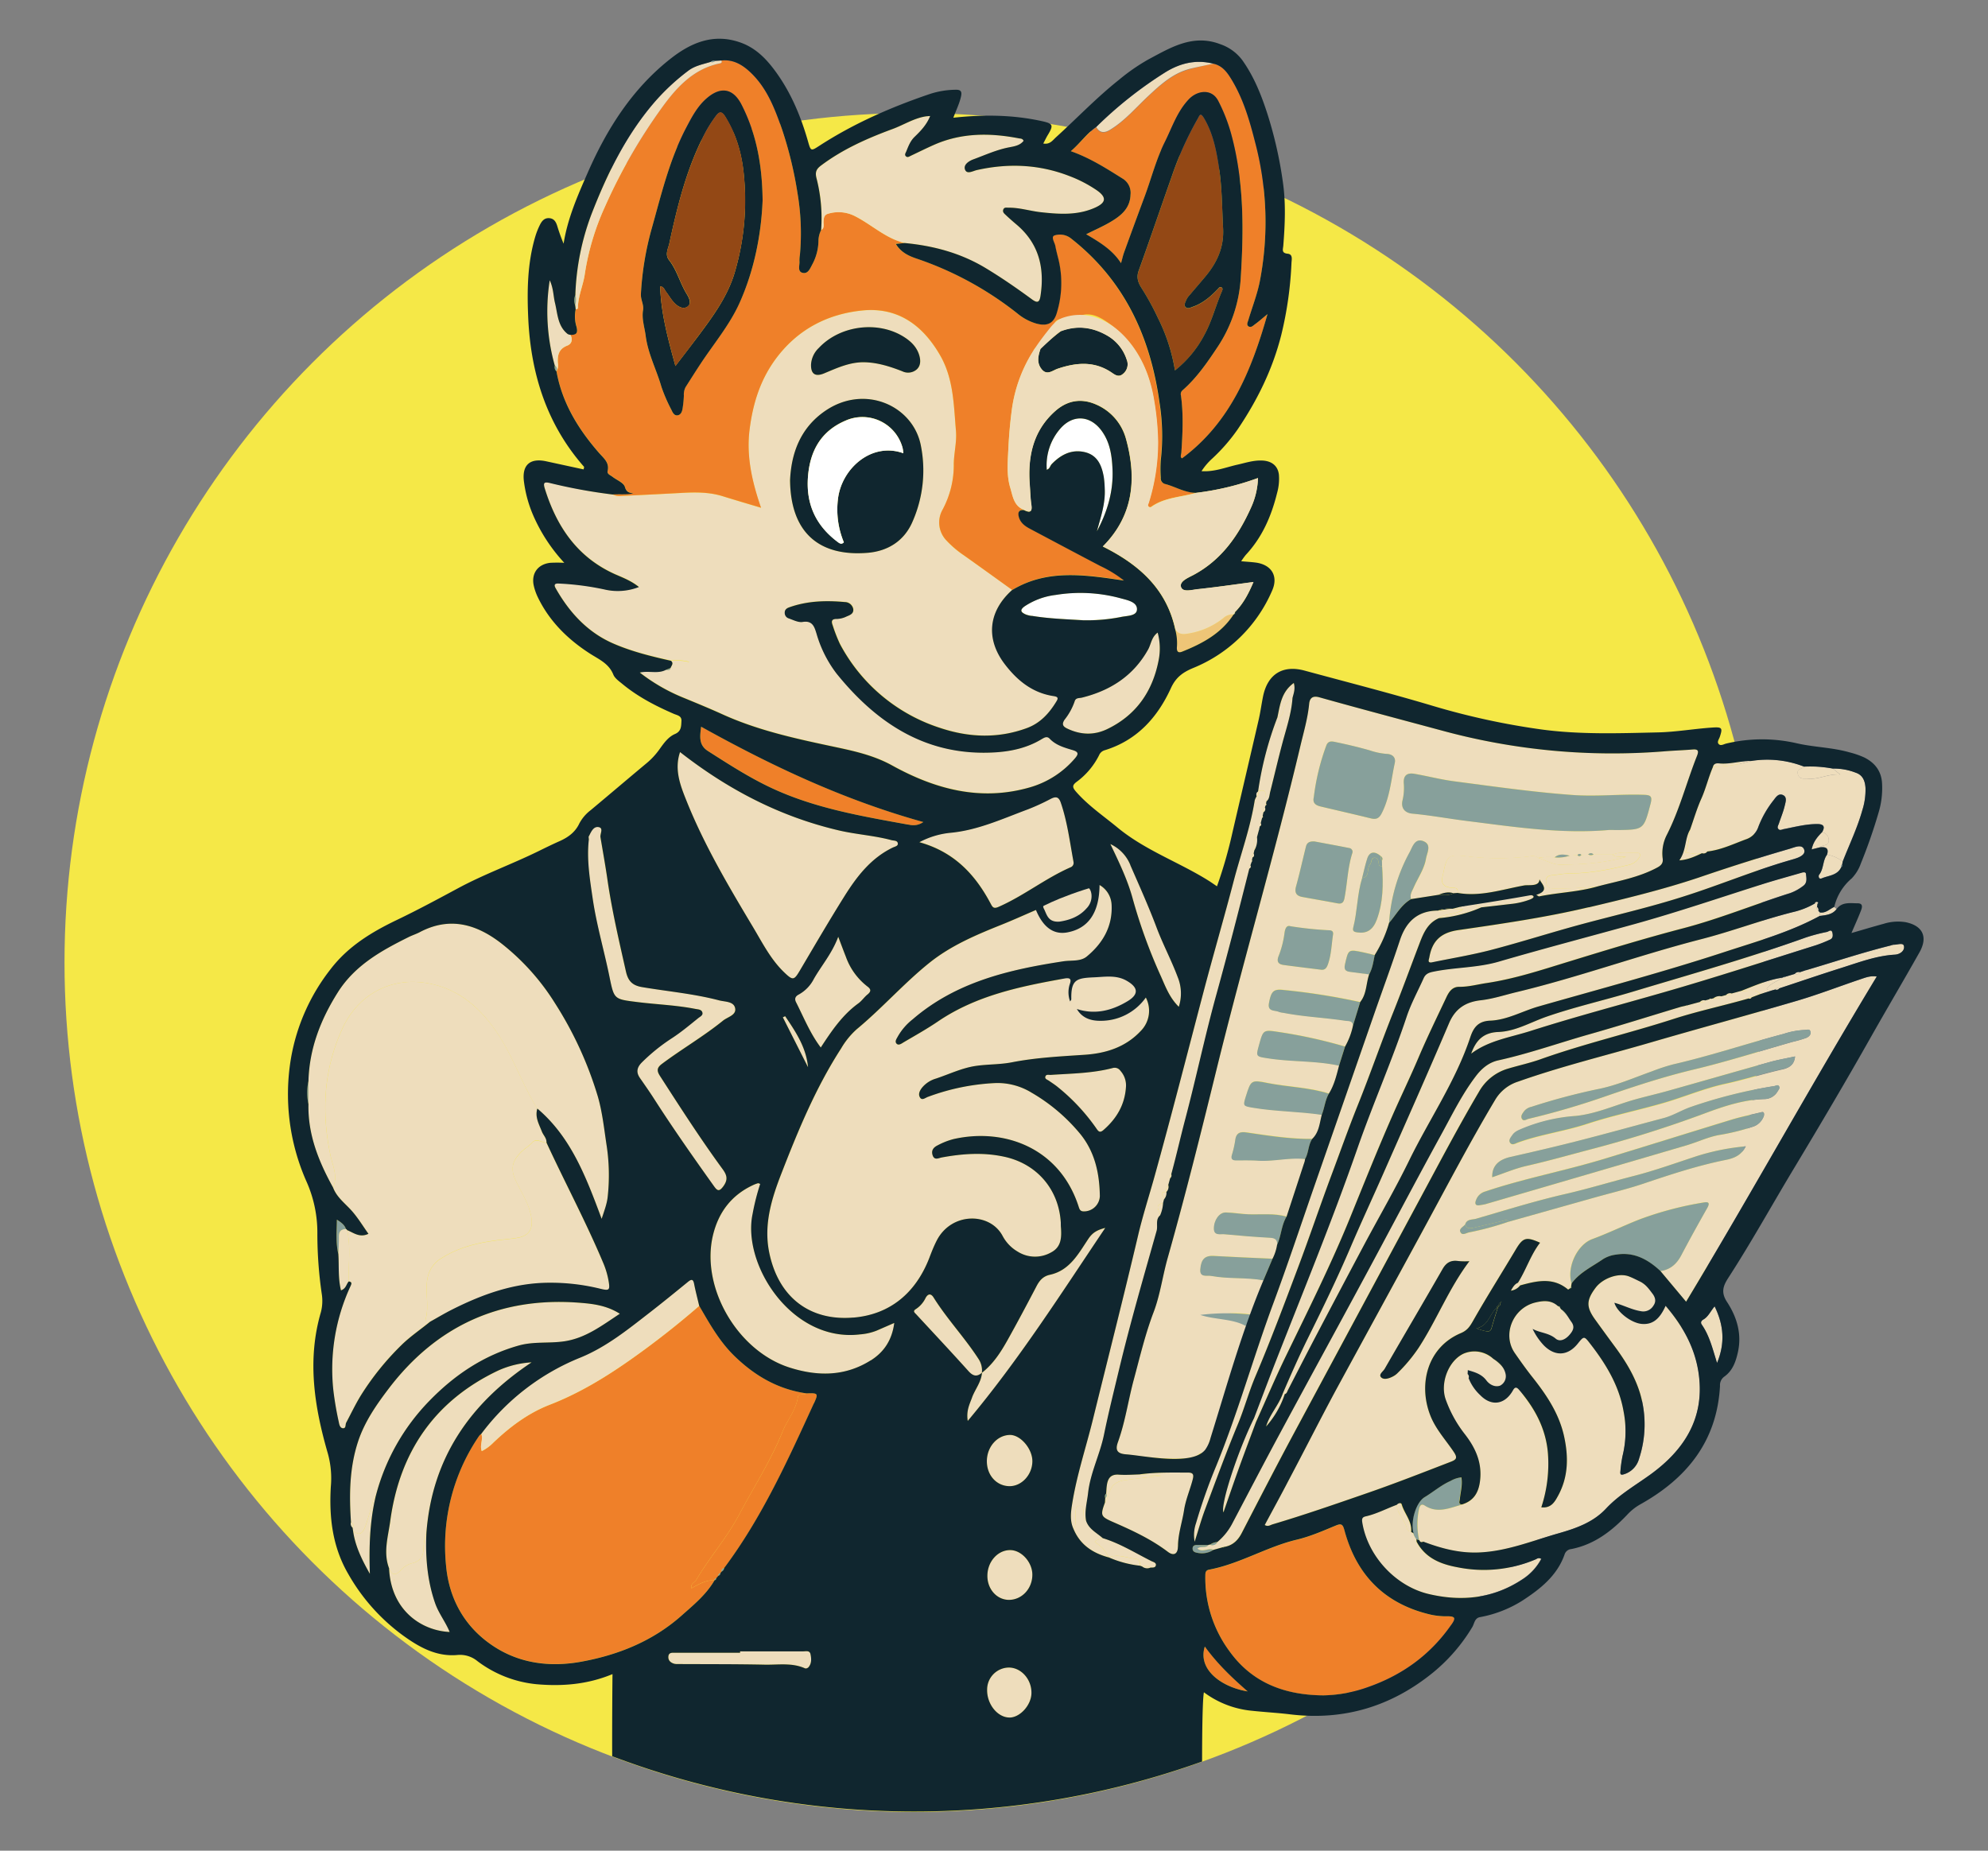 <svg id="Capa_1" data-name="Capa 1" xmlns="http://www.w3.org/2000/svg" viewBox="0 0 751.68 699.84"><rect x="0" y="0" width="751.68" height="699.84" fill="#808080" stroke="none"/><defs><style>.cls-1{fill:#f5e847;}.cls-2{fill:#10262f;}.cls-3{fill:#eeddbc;}.cls-4{fill:#ef8029;}.cls-5{fill:#934815;}.cls-6{fill:#87a09b;}.cls-7{fill:#fff;}.cls-8{fill:#eec577;}</style></defs><circle class="cls-1" cx="345.63" cy="363.97" r="321.24"/><polygon class="cls-2" points="294.48 380.77 294.59 380.58 294.42 380.56 294.48 380.77"/><path class="cls-3" d="M688.1,345.07c2.21.34,3.65-1.29,5.42-2.1l.89.83c-1.62,2.11-4,2.25-6.37,2.57Z"/><path class="cls-3" d="M382.72,223.09c-9,8.1-10,18.51-2.66,28.07,4.72,6.17,10.48,10.81,18.42,12,1.63.24,1.86.74,1,2.08-2.71,4.44-6.06,8.14-11.1,10-10.84,4-21.77,3.59-32.53.05a65.58,65.58,0,0,1-38.18-31.85,57.17,57.17,0,0,1-2.75-7.09c-.64-1.67-.27-2.41,1.7-2.37a8.81,8.81,0,0,0,3.5-.9c1.27-.54,2.92-1.05,2.56-3a3.28,3.28,0,0,0-3.19-2.49c-7.1-.65-14.15-.45-21,2-1,.36-1.76.93-1.69,2.17a2.16,2.16,0,0,0,1.47,2c1.74.59,3.66,1.64,5.31,1.36,3.79-.65,4.48,2,5.22,4.36a45.57,45.57,0,0,0,7.58,15.14c15.46,19.15,34.47,31.47,60.23,29.8,6.09-.4,12-1.74,17.37-5,1-.58,2-1.21,3-.15,2.41,2.54,5.69,3.4,8.83,4.35,2.3.7,1.94,1.62.79,3a35.14,35.14,0,0,1-17.3,11.1c-18.57,5.29-35.7.61-51.87-8.32-7.57-4.19-15.7-5.73-23.86-7.48-13.72-2.92-27.37-6-40.23-11.83-5.1-2.32-10.29-4.44-15.46-6.57a69.45,69.45,0,0,1-16-9.29c3.42-.79,6.8.58,9.82-1,.7,0,1.59.36,1.85-.76h0c2.33-.11,4.68-.17,7.05-2.24a20,20,0,0,0-6.92-.47c-7.52-1.69-15-3.52-22.08-6.64-9.63-4.28-16.41-11.76-21.54-20.82-.76-1.34-.23-1.83,1.14-1.75a104.38,104.38,0,0,1,17.3,2.24,22,22,0,0,0,13.07-.92c-2.94-2.36-6-3.51-9-4.82-14.29-6.41-22.13-18-26.61-32.46-.7-2.27-.12-2.57,2.14-2A202.59,202.59,0,0,0,231.64,187a5.58,5.58,0,0,0,3.23.58q11.76-.56,23.53-1.18c5-.27,9.94-.24,14.79,1.27s9.55,2.88,14.55,4.38c-3.4-9.82-5.6-19.41-4.33-29.56s4.15-19.29,10.48-27.52c8.19-10.64,19.22-16.18,32-17.51,12.51-1.31,22.37,4.48,29.55,16.91,5.16,8.93,5.17,18.78,6,28.54.37,4.22-.75,8.33-.82,12.53a35.67,35.67,0,0,1-4.25,17.35,9.82,9.82,0,0,0,1.51,11.67,38.89,38.89,0,0,0,6.56,5.58C370.57,214.33,376.64,218.72,382.72,223.09Zm-84-41.53c.2,20.4,11.57,28.92,29.27,27.5,7.79-.62,14-4.57,17.1-11.9a48,48,0,0,0,3-29.18c-3.23-14.72-21.17-22.62-35.83-12.76C302.26,161.93,299.17,172,298.73,181.56Zm7.94-43.86c-.16,3.66,1.52,4.93,5,3.49,4.94-2.06,9.81-4.34,15.35-4.19,5,.14,9.61,1.63,14.17,3.41a5,5,0,0,0,5.45-.69c1.5-1.35,1.56-3.3,1-5.25-.91-3.18-3.08-5.31-5.74-7-9.85-6.3-24.29-4.44-32.26,4.11A9.38,9.38,0,0,0,306.67,137.7Z"/><path class="cls-4" d="M382.72,223.09c-6.08-4.37-12.15-8.76-18.26-13.1a38.89,38.89,0,0,1-6.56-5.58,9.82,9.82,0,0,1-1.51-11.67,35.67,35.67,0,0,0,4.25-17.35c.07-4.2,1.19-8.31.82-12.53-.86-9.76-.87-19.61-6-28.54-7.18-12.43-17-18.22-29.55-16.91-12.77,1.33-23.8,6.87-32,17.51-6.33,8.23-9.21,17.48-10.48,27.52s.93,19.74,4.33,29.56c-5-1.5-9.79-2.9-14.55-4.38s-9.8-1.54-14.79-1.27q-11.77.65-23.53,1.18a5.58,5.58,0,0,1-3.23-.58c2.64-.21,5.3.17,7.85-.44-1.39-.21-2.59-.26-3.21-2.42-.47-1.61-3.1-2.59-4.74-3.88-.76-.59-2.07-1-1.79-2.15.74-3.19-1.47-4.81-3.2-6.79-7.87-9-14-18.93-16.13-30.89a4.46,4.46,0,0,0,.5-3.17c-.17-3,.37-5.28,3.59-6.53,1.65-.64,2.18-2.36,1.11-4.12,2.32.14,3-.66,2.36-3.09a13.09,13.09,0,0,1-.32-6.47c.29-.14.84-.28.84-.41,0-4.51,2-8.6,2.6-13a96.08,96.08,0,0,1,7.56-25.33,207.91,207.91,0,0,1,22-38.15C256.12,32.69,262.45,26,272.14,24c.78-.16.88-.48.6-1.11,4.57-.48,8.06,1.65,11.18,4.65,6.09,5.85,9,13.45,11.7,21.17a147.63,147.63,0,0,1,5.93,24.4,90.65,90.65,0,0,1,.9,23.33,12,12,0,0,0-.17,2.31c.15,1.55-.83,3.87,1.08,4.42,2.23.64,3-1.79,3.89-3.37A19.34,19.34,0,0,0,309.47,91a9.4,9.4,0,0,1,1-4c1.33-.81.83-2.16.89-3.3s.22-2.47,1.67-2.87a13.59,13.59,0,0,1,9.84.71c6.5,3.18,11.81,8.55,19.08,10.31l-3.33.34c1.84,3.1,4.75,4.5,7.73,5.51a126.82,126.82,0,0,1,38.28,20.83,20,20,0,0,0,7,3.75c4.42,1.23,6.86-.1,8-4.47a38.4,38.4,0,0,0,.52-19.68c-.43-1.72-.89-3.43-1.21-5.16-.26-1.38-1.81-3.51-.28-4a6.71,6.71,0,0,1,6,1c20.29,15.82,30.19,37.24,33.66,62.19a80.55,80.55,0,0,1,.48,21.82,45.61,45.61,0,0,0,0,6.61,2.19,2.19,0,0,0,1.5,2.35c4,1,7.68,3.44,12,3.37-5.65,1.7-11.83,1.7-16.92,5.24a.81.81,0,0,1-1.18-.05c-.44-.53,0-1,.12-1.48a76.93,76.93,0,0,0,3.48-23,103.08,103.08,0,0,0-1.57-16.12c-2.08-12.12-7.5-22.35-18-29.37-2.88-1.93-6.11-3.39-9.66-2.2-2.29.76-4.33,1.93-7,1.37a2.76,2.76,0,0,0-3.12,2.4c-.24,1.83,1.19,2.1,2.65,2A65.71,65.71,0,0,0,393.4,132c-1.89-1.66-2.37.25-3,1.28a54.46,54.46,0,0,0-7.84,21.93c-.65,4.93-1.07,9.9-1.3,14.86-.22,4.74-.67,9.59.69,14.2,1,3.24,1.32,7.09,5.29,8.56-1.75-.12-2.38.63-2,2.37.56,2.4,2.31,3.68,4.31,4.73,8.87,4.71,17.74,9.43,26.63,14.09a45.17,45.17,0,0,1,8.86,5.46C410,217.21,395.87,215.11,382.72,223.09ZM288.35,75.83c-.14-13.75-2.42-25.36-8-36.21-3.15-6.18-7.82-7-13.1-2.5-3.52,3-5.63,7-7.73,11C253.1,60.33,250,73.74,246.26,86.91a114.49,114.49,0,0,0-3.95,24.26c-.13,2.16,1.16,4,.81,6.15-.53,3.28.61,6.47,1,9.69.86,6.75,4.08,12.78,5.94,19.24a61.44,61.44,0,0,0,3.82,8.8c.45,1,.92,2.22,2.32,2s1.67-1.42,1.86-2.49a40.92,40.92,0,0,0,.5-4.94,6.18,6.18,0,0,1,.63-3.2c1.89-3,3.75-5.93,5.69-8.86,5-7.54,10.87-14.52,14.64-22.8C285.4,101.9,287.84,88.24,288.35,75.83Z"/><path class="cls-3" d="M461.4,533.28c-1.67,4.81-3.34,9.61-4.9,14.46-.48,1.5-1.57,1.74-2.8,1.84-3.06,3.53-18.66,1.61-27.87.4-3.41-.25-4.26-1.55-3.13-4.67,2.78-7.71,3.88-15.84,6-23.67,2.29-8.48,4.3-17.1,7.46-25.4,2.5-6.56,3.4-13.71,5.33-20.51,6.64-23.5,12.56-47.19,18.38-70.91C470,363.66,482,323,491.77,281.75c1.21-5.15,2.72-10.24,3.24-15.56.19-1.95,1.09-3.27,3.84-2.5,15.34,4.3,30.75,8.38,46.13,12.52a245.21,245.21,0,0,0,84.36,7.91c3.53-.29,7.08-.4,10.61-.69,2-.17,2.52.37,1.72,2.38-3.95,9.93-6.55,20.34-11.45,29.95a15.3,15.3,0,0,0-1.55,8.8c.24,1.63-.33,2.58-2,3.48-7.12,3.85-15,5.14-22.65,7.17a132,132,0,0,1-16.87.75c-1.91,0-2.28-1-2.53-2.3-.3-1.63.54-2.5,2.17-2.65,2.3-.2,4.56-.7,6.91-.71,7.65,0,15.12-1.52,22.53-3.3a6.16,6.16,0,0,0,3.42-2.48c.72-.95.81-2.09-.76-2-3,.08-6.16-.58-9.12.67l-7.24,0a1.3,1.3,0,0,0-2,0l-2.62.13a.84.84,0,0,0-1.45.09l-3,.18c-2-.41-3.92-.86-5.66.65a21,21,0,0,0-6.28.21c-1.13-1.06-2.51-.68-3.77-.51a97.54,97.54,0,0,1-22.72-.06c-7.63-.76-7.87-.6-9.47,7a2.06,2.06,0,0,1-.07.32c-.83,2.76.24,4.19,3.06,4.49,1.2.13,2.93-.29,2.53,2l-1.55.11c-2-.67-3.9-.11-5.76.63L533.56,340c-.59-1.66.37-3,1-4.39,1.57-3.63,4-6.92,4.65-10.9.39-2.25,2.17-5.21-.8-6.54-3.32-1.48-4.29,2.07-5.37,4.07A64,64,0,0,0,525.22,349a48.17,48.17,0,0,1-5.41,12.13c-1.39-.33-2.77-.68-4.17-1-5.9-1.26-5.79-1.23-7.09,4.48-.46,2,.22,2.64,1.95,2.86l7.2.94c-1.21,3.47-.91,7.42-3.39,10.47a249.78,249.78,0,0,0-29.14-4.6c-3.65-.4-4.54.59-5.34,5-.6,3.36,2.23,2.59,3.8,3.32a7.14,7.14,0,0,0,1.63.33c7.71,1.53,15.59,1.84,23.35,3,1.23.19,2.83-.12,3,1.85a27.23,27.23,0,0,1-3,7.94,188,188,0,0,0-25.21-5.53c-5.71-.89-5.73-.73-7.29,4.89-1.24,4.52-1.22,4.38,3.58,5.12,8.84,1.37,17.88.83,26.67,2.75-.95,3.63-1.81,7.3-3.83,10.55-7.53-2.4-15.45-2.5-23.13-4-6.31-1.26-6.35-1.09-8.27,5-1.16,3.7-1.06,3.7,2.71,4.34,8.61,1.46,17.38,1.38,26,2.69-.85,3.15-1,6.57-3.57,9.07-8.3.09-16.48-1.2-24.65-2.4-2.71-.4-4.18.09-4.53,3a37.16,37.16,0,0,1-1.25,5.46c-.41,1.48.12,2.06,1.57,2.07,2.77,0,5.54-.07,8.29.11,6,.41,11.86-1.29,17.84-.61-.06.32-.13.64-.19,1l-.34,1-6.48,19.79c-4.67-1.31-9.44-.73-14.18-.86-3-.08-5.9-.65-8.86-.7-2.36,0-4.45,2.86-4.44,6.06,0,2.86,2.45,2,4,2.17,5.72.55,11.45,1,17.18,1.33,1.93.11,2.89.7,2.72,2.69a17.52,17.52,0,0,1-1.71,5.24c-7.4-.34-14.81-.63-22.2-1.05-3.29-.19-4.83,1.11-5.13,5.11-.24,3.18,2.57,2.15,4.07,2.44,6.53,1.22,13.25.48,19.81,1.67-1.15,4.49-2.36,9-4.9,12.94a33.38,33.38,0,0,0-12,.13c3.54,1.86,7.8,1.41,10.88,4.18l-4,13.36Zm61.15-207.89a1.17,1.17,0,0,0-.39-1.59c-2.34-2.09-4.34-1.79-5.19.92-.76,2.39-1.29,4.86-1.92,7.3-1.91,6.12-1.79,12.61-3.38,18.79-.37,1.43.53,1.64,1.64,1.79,3.49.47,5.82-.9,7.28-4.84,2.43-6.55,2.45-13.39,2-20.25Zm86-11.54h3c10.06-.09,10-.12,12.56-10,.79-3-.2-3.25-2.77-3.33-8.93-.29-17.82.73-26.78.07-15-1.1-29.88-3.23-44.78-5.18-5-.66-9.91-1.94-14.88-2.81-2.89-.51-4.39.58-4.1,3.8a20.15,20.15,0,0,1-.5,6.26c-.64,2.84.82,4.74,3.79,5,6.81.62,13.54,1.88,20.32,2.73C572.38,312.67,590.34,315.47,608.56,313.85ZM496.76,301.5c-.56,2.27.84,3.07,2.6,3.49,6.35,1.51,12.71,2.94,19,4.5,2,.48,3-.05,4-1.85,3.15-6,3.63-12.7,5-19.14.46-2.11-.95-3.34-3.08-3.41a25.72,25.72,0,0,1-6.37-1.33c-4.24-1.22-8.55-2.23-12.87-3.13-1.25-.26-2.84-.72-3.58,1.3A85.84,85.84,0,0,0,496.76,301.5Zm.33,16.71c-3-.22-3.16,1.4-3.5,2.76-1.18,4.72-2.22,9.48-3.52,14.16-.66,2.37,0,3.64,2.34,4.08,4.45.82,8.91,1.58,13.36,2.42,1.74.32,2.31-.48,2.61-2.07,1.06-5.61,1.19-11.37,2.92-16.86a1.45,1.45,0,0,0-1.16-2C505.49,319.76,500.81,318.91,497.09,318.21Zm-9.2,32c-1.41-.44-2,.9-2.21,2.65a36,36,0,0,1-2.21,8.64c-.87,2.17-.11,3.15,1.95,3.42,4.7.63,9.4,1.2,14.09,1.78,1.73.21,2.24-1,2.69-2.33,1.2-3.59,1.27-7.35,1.84-11,.18-1.21-.55-1.58-1.55-1.59A135,135,0,0,1,487.89,350.25Z"/><path class="cls-3" d="M407.13,381.57c2,3.44,5.29,4.48,8.83,4.46a20.81,20.81,0,0,0,17.25-8.8,10.83,10.83,0,0,1-1.92,12.64c-5.72,6.13-13.12,8.45-21.13,9-9.25.62-18.49,1.07-27.63,2.86-4.52.88-9.28.7-13.8,1.39-5.08.77-9.92,3.11-14.87,4.76a10.69,10.69,0,0,0-5.26,3.43c-1,1.27-1.52,2.58-.74,3.78s2.05,0,3-.31a83.78,83.78,0,0,1,25.56-5.21A24.61,24.61,0,0,1,390,413.17,68.15,68.15,0,0,1,408.61,429c5.44,6.81,7.12,14.83,7.25,23.28a6,6,0,0,1-6.07,5.81c-1.37,0-1.62-.8-1.94-1.79-7.14-22.15-28-29.9-47.28-25.56a27.35,27.35,0,0,0-6.15,2.43c-1.59.8-2.38,2-1.76,3.77.68,1.92,2.21,1,3.38.77,7.79-1.44,15.57-2,23.42-.34,12.45,2.57,20.89,12.25,21.64,25,0,.66,0,1.33.07,2,.23,3.66.11,7.2-3.7,9.21a12.3,12.3,0,0,1-12.65-.26,15,15,0,0,1-5.71-5.92c-4.81-9.08-19.41-9.06-24.93,1.73-1.1,2.15-2,4.44-2.85,6.7-5.16,13.15-14.87,21.31-28.74,22.45-16.29,1.35-28.36-7.59-31.78-24.93-2-10.32.94-19.94,4.61-29.39,6.36-16.39,13.06-32.63,22.66-47.48a30.14,30.14,0,0,1,5.84-7.2c9.55-7.9,17.75-17.27,27.41-25.06,8.21-6.61,17.75-10.64,27.4-14.5,4.38-1.76,8.68-3.71,13-5.57,2.72,6.6,6.72,9.45,11.91,8.47,7.92-1.49,12.05-7.44,12.14-17.91a9.06,9.06,0,0,1,4.55,7.4c.44,8.18-3.28,14.58-9.35,19.61-2.39,2-5.84,1.38-8.83,1.83-20.6,3.14-40.62,7.8-57,21.92a22.32,22.32,0,0,0-5.62,6.47c-.42.82-1.29,1.89-.52,2.74s1.89,0,2.67-.48c4.37-2.57,8.81-5.05,13-7.9,14.47-9.83,31.07-13.23,47.83-16.23,1.89-.33,2.81,0,2,2.16a10,10,0,0,0,.14,6.52,3,3,0,0,0,1.92,2.85l.67.07Z"/><path class="cls-4" d="M270.19,597.53c-3.15,5.47-8,9.39-12.59,13.47-10.84,9.57-23.78,14.77-37.77,17.33-11.65,2.13-23.15.76-33.16-5.81-10.79-7.08-16.84-17.68-18-30.51a73.74,73.74,0,0,1,12.57-49.15,4.55,4.55,0,0,1,.72-.66c.88,2.08-.69,4.27.2,6.56a16.31,16.31,0,0,0,4.39-3.22c6.29-6,13.13-11.13,21.3-14.31,11.18-4.33,21.3-10.51,31.06-17.41q13.26-9.39,25.48-20c3.92,6.75,7.69,13.54,13.44,19.09,7.69,7.43,16.43,12.49,27.09,14-.89.94-2.95-.4-3.26,1.58-.75,4.86-4,8.56-5.79,12.93-4.44,11-10.91,21-16.42,31.4-4.6,8.69-11.18,16.11-16.15,24.57-.6,1-2.31,1.41-1.83,3.24C264.25,599,267,597.54,270.19,597.53Z"/><path class="cls-3" d="M573.93,485.05c3.1-4.88,4.79-10.51,8.36-15.14-5.28-2.36-6.47-2-9.24,2.67-5.36,9-10.93,17.79-16.08,26.86-1.21,2.14-2.21,3.64-4.61,4.65-12.66,5.34-16.1,19.21-11.67,30.86,2,5.36,5.91,9.49,9,14.12,1.53,2.27.86,2.9-1.16,3.68-10.8,4.17-21.57,8.4-32.54,12.17-11.56,4-23.09,8-34.8,11.48-.91.28-1.77,1-3,.26,3-5.61,6.08-11.2,9-16.84,6-11.32,11.75-22.72,17.81-34C516,505.66,527,485.57,537.93,465.43c9-16.54,17.69-33.25,27.35-49.42a15.55,15.55,0,0,1,8.74-7c16.37-5.79,33.22-9.87,49.86-14.72,18.57-5.42,37.25-10.45,55.81-15.91,8-2.37,15.89-5.43,23.85-8.1,1.85-.62,3.73-1.38,6.08-1-24.61,40.65-47.45,82.12-72.11,123l-9.74-11.64c3.75-.53,6.2-2.68,7.94-6,3.17-6,6.48-12,9.84-17.92,1.29-2.29-.1-2.22-1.56-2a127.71,127.71,0,0,0-23.93,6.31c-6,2.34-11.86,5.25-18,7.49-5.79,2.13-9.76,10.73-7.87,16.75-.06.39-.13.77-.19,1.16-.14.23-.27.47-.41.71s-.68.53-.75.47c-5.67-4.8-11.88-3.27-18.11-1.57ZM554,463c-.71,1-2.61,1.68-1.69,3.14.74,1.18,2.15.1,3.29-.1A111.93,111.93,0,0,0,570.46,462L603,452.83c6.07-1.7,12.22-3.14,18.18-5.16,10.32-3.49,20.65-6.9,31.35-9.05,3.08-.62,5.89-1.71,7.57-5.14a86.26,86.26,0,0,0-18.34,3.64c-8,2.61-15.88,5.48-24,7.56-8.64,2.21-17.17,4.83-25.89,6.83-11.36,2.6-22.53,6.09-33.73,9.35C556.71,461.28,554.64,460.9,554,463Zm5.33-7.21c.95-.17,1.74-.24,2.48-.45q37.88-11.06,75.74-22.16c4.43-1.3,8.7-3.41,13.21-4.07A83.54,83.54,0,0,0,663,426a6.45,6.45,0,0,0,3.76-3.58,2.15,2.15,0,0,0,.19-1.55c-.27-.61-.95-.29-1.46-.17-3.44.83-6.93,1.49-10.31,2.52-16.5,5-32.94,10.25-49.46,15.21-14.62,4.39-29.66,7.22-44.15,12.1a5.13,5.13,0,0,0-3.43,3.19C557.61,455,557.75,456,559.32,455.78Zm4.9-10.6c4.31-1.45,8.49-3.25,12.86-4.24,8.1-1.83,16.08-4.1,24.09-6.21a448.07,448.07,0,0,0,43.35-13.66c7.28-2.72,14.83-5.23,22.81-5.45a5.79,5.79,0,0,0,4.84-3c.36-.55.84-1.21.48-1.83s-1.17-.18-1.78-.08a185.66,185.66,0,0,0-31.5,7.88c-3.45,1.21-6.55,3.22-10.12,4.17-10.78,2.85-21.51,5.85-32.31,8.61-8.54,2.19-17.14,4.19-25.74,6.13C566.53,438.52,564.1,441,564.22,445.18Zm114.51-45.69c-3.39.74-6.43,1.25-9.38,2.07-13,3.61-25.92,7.33-38.88,11-4,1.13-8.12,2.06-12.15,3.18-7.54,2.1-14.73,5.48-22.6,6.26a63.79,63.79,0,0,0-19.86,4.74c-1.42.62-2.93,1.09-3.89,2.41-.65.89-1.64,1.94-1,3,.74,1.21,2,.3,3,0,8.51-3.13,17.55-4.24,26.18-7.08,9.42-3.11,19.21-5.11,28.76-7.87,7.85-2.27,15.45-5.54,23.4-7.26,7.44-1.61,14.66-4,22.07-5.63C676.61,403.7,678.46,402.58,678.73,399.49Zm3.73-10a29.25,29.25,0,0,0-8.07,1.48c-14,3.68-27.69,8.31-41.79,11.54a73.79,73.79,0,0,0-8.18,2.69c-6.76,2.4-13.45,5.36-20.43,6.7a240.52,240.52,0,0,0-25,6.67,4.84,4.84,0,0,0-2.79,1.68c-.55.8-1.36,1.74-.88,2.71.63,1.31,1.73.35,2.61.15a296.93,296.93,0,0,0,28.89-8.44c11-3.81,22.15-7.48,33.58-10.2,12.56-3,24.9-6.94,37.34-10.47a47.59,47.59,0,0,0,5.07-1.46c1-.39,2.1-1.22,1.67-2.52C684.17,388.9,683,389.56,682.46,389.46ZM555.59,476.93a28,28,0,0,1-4.05,0c-2.79-.46-4.62.41-6.09,3-7.23,12.63-14.65,25.15-21.91,37.77-.59,1-2.49,2.18-1.22,3.29,1,.92,2.95.32,4.36-.43a7,7,0,0,0,1.61-1.14,61.4,61.4,0,0,0,8.05-9.61C543.23,499.21,547.76,487.33,555.59,476.93Z"/><path class="cls-3" d="M131.25,465.17c2.48,1,4.74,3,8.07,1.4-2.27-3.18-4.22-6.5-6.91-9.35-2.39-2.53-5.2-4.74-6.47-8.16,1.91-4.27-.2-8.32-1-12.29-3.44-16.4-2.54-32.23,4.46-47.66,6-13.23,18.81-20,33.06-17.16,11.18,2.23,19,9.15,25.2,18.13s9.69,19.8,15.52,29.18c-1,3.21.63,5.9,1.71,8.69.54,1.4,1.84,2.49,1.74,4.17-1.79-.14-3.76-1.8-5.28-.2s-3.08,2.44-4.46,3.85c-3.32,3.38-3.91,6.42-1.85,10.75s4.94,8.55,5.82,13.58c.81,4.61-.84,7.32-5.45,8-1.74.27-3.5.46-5.26.64-8.08.85-15.92,2.47-23,6.88a11.08,11.08,0,0,0-5.46,7.45c-1.13,5.23.67,10.54-.76,15.74-.33,1.17,1,.86,1.62,1-3.66,3-7.61,5.64-10.94,8.95a103.21,103.21,0,0,0-15.1,18.73c-2.08,3.36-3.78,7-5.63,10.46-.38.73,0,2.12-1.16,2.1s-1.45-1.36-1.62-2.26a121.06,121.06,0,0,1-2.07-12.06,74.82,74.82,0,0,1,6.46-39.37c.46-1,.66-1.6-.63-1.84C131.64,478.12,132.72,471.6,131.25,465.17Z"/><path class="cls-3" d="M590,494.74a.41.41,0,0,1,.28.34,16.54,16.54,0,0,0-9.76,2.13c-2.28,1.4-2.9,3.13-1,5.32a24.08,24.08,0,0,0,4.27,6.27c4.21,4.23,9.06,4,12.82-.7,2.3-2.87,2.39-2.94,4.64,0,6,7.7,11,15.93,12.68,25.73a38.85,38.85,0,0,1-.42,16.79,50.44,50.44,0,0,0-.8,5.81c-.23,1.63.73,1.27,1.6,1a8.47,8.47,0,0,0,5.46-5.83,41.32,41.32,0,0,0,.44-24.49c-2-6.69-5.59-12.48-9.68-18q-3.74-5.07-7.42-10.18c-3.37-4.7-3.29-7.27.27-12,2.72-3.58,8.64-5.67,12.44-4.28,1.49.55,2.91,1.32,4.36,2-1,.16-1.92.35-2.88.49a15.47,15.47,0,0,0-7.37,2.55c-1.67,1.23-1.64,1.71-.1,3.26a1.58,1.58,0,0,0,.7,1.77l-.06-.06c1,3.51,6.37,7.66,10.37,8s6.72-1.73,9-6.83c6.66,7.77,11.33,16.23,12.58,26.32,2,16.5-5.79,28.36-18.46,37.51-5.72,4.13-11.85,7.63-16.75,12.87s-11.39,7.47-18,9.36c-9.95,2.83-19.6,6.83-30.19,7.23-7.35.28-14.15-1.55-20.88-4.09-.41-.43-.85-.77-1.49-.52h0a28.39,28.39,0,0,1-.07-11.79c.3-1.3.87-2.24,2.21-1.36,4.75,3.07,9.31.94,13.91-.34,4.23-1.28,6.2-4.13,6.83-8.52,1-7-1.52-12.69-5.63-18a46.7,46.7,0,0,1-7.31-13.24c-2.18-6.25,1.11-14.64,6.76-17.28a10.42,10.42,0,0,1,11.2,1.92c-2.36.4-4.74.71-7.07,1.25-1.5.35-3.07.93-2.5,3.09,0,.49,0,1-.07,1.47a1.22,1.22,0,0,0,.37,1.56,17.42,17.42,0,0,0,4.44,6.48c4.24,4.33,9.33,3.53,12.35-1.89.87-1.57,1.6-1,2.44,0,5.87,6.89,10,14.57,10.76,23.77A52.38,52.38,0,0,1,582.78,570c3.77.42,5.12-2.13,6.38-4.44,3.87-7.12,3.93-14.67,2.24-22.39-1.86-8.48-6.49-15.45-11.76-22.12-2.39-3-4.65-6.18-6.86-9.36-4.91-7.07-.69-17.14,7.8-19.15,3.18-.76,6-.91,8.53,1.41Z"/><path class="cls-4" d="M500.39,641.15c-14.92-.11-27.06-4.95-35.49-16.7a46.56,46.56,0,0,1-9.12-28.59c0-1.08.11-2,1.4-2.24,11.61-2.18,21.78-8.63,33.2-11.35,5.12-1.22,9.89-3.33,14.7-5.32,2.12-.88,2.68-.5,3.28,1.73,4.51,16.8,15,27.67,32.12,31.83a27.13,27.13,0,0,0,6.9.74c3.29-.06,2.85,1,1.43,3.11-8,11.53-18.74,19.22-31.89,23.75A52.6,52.6,0,0,1,500.39,641.15Z"/><path class="cls-3" d="M203.15,419.26c-5.83-9.38-9.26-20.07-15.52-29.18s-14-15.9-25.2-18.13c-14.25-2.85-27.06,3.93-33.06,17.16-7,15.43-7.9,31.26-4.46,47.66.83,4,2.94,8,1,12.29-5.43-9.82-9.55-20-9.3-31.51,0-2.91,0-5.82,0-8.73.33-12.29,4.62-23.28,11.09-33.54s16.48-15.8,26.85-20.95c1.29-.64,2.68-1.08,4-1.75,11.4-6.09,21.59-3.15,31.1,4.26a87.74,87.74,0,0,1,20.21,22.58A139.58,139.58,0,0,1,226,414.49c1.81,6.2,2.44,12.64,3.42,19a74.92,74.92,0,0,1,.36,19c-.25,2.56-1.14,4.92-2.29,8.42C221.55,445.06,215.86,430,203.15,419.26Z"/><path class="cls-3" d="M342,91.87c-7.27-1.76-12.58-7.13-19.08-10.31a13.59,13.59,0,0,0-9.84-.71c-1.45.4-1.6,1.58-1.67,2.87s.44,2.49-.89,3.3a61,61,0,0,0-1.77-19.7c-.56-2.26,0-3.4,1.71-4.69,8.23-6.19,17.49-10.29,27.07-13.82,4.14-1.52,7.93-4,12.36-4.75.51-.09,1-.1,1.86-.18-1.33,3.34-3.58,5.65-5.85,7.85-1.67,1.6-2.38,3.58-3.19,5.57-.22.53-.76,1.25-.13,1.82s1.24.1,1.84-.19c2.89-1.37,5.75-2.79,8.67-4.09,10.44-4.65,21.26-4.62,32.22-2.5.58.11,1.34,0,1.77.93-1.38,1.79-3.56,2.09-5.52,2.47-4.7.91-9,2.89-13.46,4.53-1.66.61-3.88,2-3.16,3.9s3,.49,4.44.17c11.95-2.68,23.67-2.18,35.11,2.29A49.27,49.27,0,0,1,414.77,72c3.74,2.63,3.47,4.64-.69,6.51-6.65,3-13.61,2.5-20.57,1.73-4.07-.45-8-1.75-12.15-1.7-.71,0-1.64-.26-2,.68s.3,1.5.84,2c1.36,1.29,2.78,2.53,4.21,3.74,8.46,7.18,10.63,16.42,9,27-.38,2.42-1.2,2.72-3.17,1.27-5.71-4.19-11.51-8.21-17.58-11.87C363.14,95.63,352.86,92.89,342,91.87Z"/><path class="cls-3" d="M257.13,284.4c18.16,14.19,37.8,24.42,60.06,29.63,6.59,1.54,13.36,1.92,19.88,3.68.91.24,2.26.05,2.41,1.24.12,1-1.13,1.18-1.9,1.55-8.29,4-13.61,10.95-18.3,18.43-5.79,9.24-11.29,18.68-16.84,28.07-2.2,3.72-2.63,3.85-5.88.74-5.12-4.89-8.25-11.15-11.82-17.13-9.36-15.65-18.65-31.33-25.4-48.36C257,296.45,255,290.68,257.13,284.4Z"/><path class="cls-4" d="M458.74,24.09c3.61.76,5.46,3.55,7.16,6.4,4.29,7.21,6.6,15.16,8.65,23.23a117.84,117.84,0,0,1,1.73,53c-1,4.85-2.84,9.53-4.26,14.3-.23.79-.84,1.85.07,2.43s1.7-.25,2.38-.76c1.39-1,2.68-2.16,4.78-3.88-6.15,21.57-14.11,41-32.29,54.52-.87-.41-.33-1.4-.28-2.16.48-7.18.83-14.36-.14-21.54a1.91,1.91,0,0,1,.57-2c5.25-4.59,9.2-10.28,13-16a52.73,52.73,0,0,0,9-26.12c1.18-18.39,1.32-36.74-3.56-54.73a64.11,64.11,0,0,0-4.92-12.61c-2.43-4.74-7.87-4-11.09-.65-4.47,4.69-6.36,10.7-9.14,16.25-3.22,6.45-5,13.47-7.48,20.21q-4,10.74-7.89,21.48c-.44,1.21-.71,2.49-1.16,4.08-3.18-5-8-7.9-13.17-10.94,3.28-1.64,6.28-2.94,9.07-4.58,4-2.34,7.56-5.15,7.69-10.42a6.27,6.27,0,0,0-3.1-6.11c-6.15-3.86-12.27-7.77-19.47-10.3,3.6-3,6-6.62,9.59-9,1.28,2.24,3,2.32,5.07,1.11,5.69-3.37,9.9-8.46,14.65-12.89s9.58-8.83,16.2-10.37C453.18,25.23,456,24.68,458.74,24.09Z"/><path class="cls-3" d="M474.14,536.18c2.51-6.59,5-13.2,7.54-19.76,10.7-27.36,21.9-54.53,31.56-82.3,5.82-16.72,13-32.93,18.59-49.73,1.67-5,4.25-9.7,6.42-14.54.68-1.52,1.75-2.08,3.5-2.44,8.23-1.73,16.71-1.45,24.89-3.83,17.15-5,34.43-9.52,51.65-14.3,16-4.45,31.75-9.82,47.59-14.84,5-1.6,10.18-3,15.27-4.48.65-.19,1.58-.34,1.66.38.18,1.59.65,3.46-1,4.61a18.4,18.4,0,0,1-4.91,2.73c-13.55,4.26-26.7,9.69-40.49,13.3-14.65,3.83-29.14,8.26-43.63,12.71-10.08,3.1-20.15,6.42-30.67,8-3.48.51-6.88,1.48-10.45,1.43-2.63,0-3.87,1.95-4.83,4-3.58,7.6-7.28,15.15-10.56,22.88-3.15,7.42-6.68,14.68-9.91,22.05-5.52,12.58-10.62,25.34-15.79,38.07-7.24,17.83-15.83,35-24.24,52.32-4.05,8.31-7.66,16.84-11.47,25.27C474.14,537.43,474.33,536.71,474.14,536.18Z"/><path class="cls-3" d="M162.57,499.88c-.66-.17-1.95.14-1.62-1,1.43-5.2-.37-10.51.76-15.74a11.08,11.08,0,0,1,5.46-7.45c7-4.41,14.87-6,23-6.88,1.76-.18,3.52-.37,5.26-.64,4.61-.72,6.26-3.43,5.45-8-.88-5-3.7-9.14-5.82-13.58s-1.47-7.37,1.85-10.75c1.38-1.41,3.08-2.39,4.46-3.85s3.49.06,5.28.2c7,15.14,14.89,29.9,21.37,45.3a31.18,31.18,0,0,1,2.16,7.31c.51,3.22.16,3.48-3.22,2.65a78.33,78.33,0,0,0-19.19-2.26c-13.23,0-25.22,4.31-36.8,10.14C168.08,496.69,165.35,498.33,162.57,499.88Z"/><path class="cls-3" d="M688.1,345.07l-.06,1.3c-11.3,6.15-23.63,9.58-35.75,13.55-23.31,7.64-47,13.95-70.57,20.68-6.1,1.75-11.81,5.1-18.23,5.36-4.55.18-6.32,2.54-7.57,6.3-5.52,16.59-15.49,31-23.1,46.57-5.14,10.51-11,20.65-16.55,31q-9.18,17.25-18.26,34.54c-3.73,7.09-7.38,14.22-11.05,21.34-.3.58-.4,1.28-1.18,1.47L485,527c3.09-7.2,6.26-14.36,9.73-21.39,5.57-11.27,11.06-22.58,16-34.16,4-9.35,8.28-18.54,12.37-27.83,8.32-18.88,16.72-37.72,24.79-56.7,2.38-5.6,6.34-8.05,12-8.69,4.5-.5,8.81-1.93,13.2-3,23.55-5.63,46.35-13.95,69.78-20,11.79-3,23.18-7.36,35-10.33a29.71,29.71,0,0,0,8.32-3.26l1,.11c0,.39-.1.78-.14,1.17a1,1,0,0,0,.5,1.49Z"/><path class="cls-3" d="M133.49,578.87l-.18-1.14c.7-1,.22-1.56-.6-2.07-.69-10.21-.61-20.33,2.59-30.24,2.46-7.65,7-14.15,11.73-20.37,18-23.6,42-34.62,71.69-32.42,5.2.39,10.53.95,15.64,4.19-6.89,4.53-13,9.27-21.14,10.44-5.64.81-11.36,0-16.95,1.54-13.33,3.72-24.36,11.13-33.88,20.92a80.21,80.21,0,0,0-20.31,36,4,4,0,0,0-1.15,2.32c-.92,3.07-1.72,6.18-2.8,9.19S135.67,580.67,133.49,578.87Z"/><path class="cls-5" d="M444.27,140.09a68.4,68.4,0,0,0-6.44-19.85,98,98,0,0,0-6-11c-1.32-2-2.27-4.08-1.3-6.78,4.27-11.82,8.3-23.73,12.48-35.58a126.09,126.09,0,0,1,9.74-21.75c.89-1.52,1.09-2.87,2.65-.18,3.31,5.68,4.5,11.91,5.48,18.19,1.2,7.66,1.17,15.43,1.59,23.17.4,7.25-2.32,13.07-6.78,18.38-1.91,2.28-3.86,4.52-5.78,6.8a7.39,7.39,0,0,0-1.33,1.88c-.35.87-1.06,2-.34,2.78s1.87.23,2.8-.09c3.75-1.32,6.66-3.82,9.35-6.64.41-.43.87-1.22,1.6-.59.46.4.18,1-.05,1.52-2.35,5.47-3.77,11.31-6.69,16.56A42,42,0,0,1,444.27,140.09Z"/><path class="cls-3" d="M338.18,500.27c-.91,6.51-3.94,11-8.94,14.18-9.71,6.12-20.12,6.07-30.64,2.72-19.79-6.29-33.68-30.34-29-50,2.06-8.65,6.95-15.18,15.16-19a13.78,13.78,0,0,1,1.85-.7c.16-.06.39.1.86.24a87.23,87.23,0,0,0-2.88,11.37c-4.06,19.21,14.94,48.71,40.68,45.54a21.16,21.16,0,0,0,6.23-1.42Z"/><path class="cls-3" d="M645.55,322a1.72,1.72,0,0,1-2,.63c-2.06.57-4,0-6.29-.24,1.52-2.82,1.18-5.82,1.78-8.65,1.4-3.93,2.58-8,4.27-11.76s2.7-8.08,4.41-12a53.22,53.22,0,0,0,14.56-2.26,38.18,38.18,0,0,1,19.9,2.16c-.65,1.07-3,.72-2.37,2.89s2.35,1.52,3.78,1.68c4,.44,7.59-1.87,12.22-1.56L693,290.61a22.36,22.36,0,0,1,8.68,1.56c2.69.9,3.5,3.17,3.67,5.71a25.24,25.24,0,0,1-1.19,8.45c-1.87,6.71-4.91,13-7.43,19.45a13.84,13.84,0,0,0-5.9-2.61c.82-2.6-.6-3-2.71-2.78.93-1.07,3.25-.26,3.33-2.48.07-1.78-.94-2.74-2.48-3.33,1.28-2.19.35-3-1.88-3-4.35,0-8.53,1.12-12.75,1.94-.64.13-1.32.58-1.87,0-.7-.67-.11-1.43.12-2.12.76-2.28,1.7-4.51,2.24-6.84.3-1.27.95-3.13-.61-3.9-1.77-.89-2.77.81-3.7,2a37.92,37.92,0,0,0-5.69,10,7.37,7.37,0,0,1-4.7,4.69c-4.83,1.78-9.5,4.05-14.7,4.61Z"/><path class="cls-3" d="M472.44,328.48c-4,15.85-8.06,31.7-12.42,47.47s-7.68,31.66-11.84,47.4c-1.82,6.89-3.37,13.83-5.25,20.7a1.15,1.15,0,0,0-.42,1.52c-.24.84-.47,1.69-.71,2.53a2.35,2.35,0,0,0-.71,2.66h0c-3.61-.13-.51,1.9-.91,2.8l-.34,1.3c-3.62.8-1.43,3-1.12,4.73-1.88,1.61-.79,3.93-1.34,5.89-4.87,17.27-9.89,34.52-14.09,52-2,8.34-4.09,16.7-5.82,25.13-1.53,7.44-5.15,14.33-6,22-.39,3.5-1.42,6.94-.75,10.51-1.28-.94-.88-2.35-1-3.61-.09-1-.32-2.11-1.58-2.07s-1.33,1.15-1.46,2.17c-.29,2.22.62,4.57-.75,6.67-1.56-3.3-1-6.73-.46-10.11,1.76-10.71,5.21-21,7.79-31.51,5.68-23.08,11.55-46.1,17-69.24,1.79-7.67,4.22-15.14,6.32-22.71,6.37-22.92,12.26-46,18.31-69,3.74-14.25,7.88-28.39,11.6-42.65,2.65-10.13,6.28-20,7.92-30.41a5.74,5.74,0,0,1,.7-1.46,1.35,1.35,0,0,0,.53-1.85l.06-.16c4.13-1.25,2.39,2.4,3.24,3.89-.05.28-.11.56-.16.85-.1.05-.28.09-.28.15a3.13,3.13,0,0,0,.09.59l-.25.7c-.92.39-.88,1.07-.54,1.84-.1.47-.21.95-.31,1.42-.1,0-.28.09-.28.13a3.63,3.63,0,0,0,.09.56c-.18.65-.36,1.3-.53,2-.58.27-.64.69-.35,1.21-.06.28-.13.55-.19.82l-.3.05.18.44c-.25.93-.51,1.86-.76,2.79-1.91,1.37-1.06,3.27-1,5-.09.37-.17.74-.26,1.11-.73.35-.72.92-.43,1.56l-.21,1a1.28,1.28,0,0,0-.24.12,3.68,3.68,0,0,0,.15.47c-.16.47-.33.93-.49,1.39A.78.78,0,0,0,472.44,328.48Z"/><path class="cls-3" d="M637.6,380.25l5.12-1.38c.79.2,1.54.25,2-.57l1.58-.45c.25.25.41.15.52-.13l1-.23c1.09.14,2.2.35,3-.75l1.76-.47a1.82,1.82,0,0,0,2.14-.6l3.65-1c2.36.53,5.12-1.2,7.16,1.23l-3.31,1.26a.78.78,0,0,0-1.12.4c-9.45,2.73-19.08,4.74-28.45,7.77-16.69,5.39-33.81,9.36-50.35,15.26-4,1.41-8.09,2.29-12.11,3.49a18.57,18.57,0,0,0-11.07,8.81c-7.2,12.19-13.81,24.71-20.52,37.18q-25.14,46.74-50.26,93.49c-6.42,12-12.65,24.09-18.9,36.17-1.47,2.85-3.53,4.77-6.76,5.26l-.21-.11-.12.19-3.59,1c-1.91-.93-4.09,1.19-6.07-.47,1.26-1.14,3.13,0,4.18-1.36a1,1,0,0,1,.57-.13,2.12,2.12,0,0,0,2.79-1,22.76,22.76,0,0,0,5.43-6.6c5.93-11.23,11.79-22.51,17.81-33.69,10.4-19.33,20.95-38.58,31.37-57.9,10-18.48,19.72-37.08,29.82-55.49C548.91,421.85,552.68,414,558,407c2.2-2.92,4.91-5.2,8.44-6,11.79-2.6,23.15-6.66,34.74-9.94,11.38-3.22,22.66-6.8,34-10.21.73-.22,1.5-.36,2.25-.54l.14.12Z"/><path class="cls-3" d="M347.63,318.41a31.48,31.48,0,0,1,11.89-3.57c10.32-1,19.59-5.31,29.11-8.84a83.31,83.31,0,0,0,8.6-3.94c1.91-1,3.07-.94,3.87,1.39,2.46,7.26,3.39,14.84,4.78,22.32a1.76,1.76,0,0,1-1.07,2.16c-9.54,4.18-17.73,10.81-27.31,15-1.89.82-2.27-.06-2.92-1.27C368.77,330.69,360.87,322.1,347.63,318.41Z"/><path class="cls-3" d="M227,316.58c.88,5.31,1.85,10.61,2.62,15.94,1.7,11.72,4.4,23.24,7,34.79.8,3.56,2.35,5.3,6.14,5.94,9.69,1.63,19.53,2.5,29.07,5,2.27.6,5.64.33,6.1,3.07.43,2.54-2.87,3.2-4.61,4.61-7.32,5.93-15.49,10.67-23,16.28-1.84,1.37-2.22,2.47-.85,4.59,7.67,11.9,15.32,23.81,23.68,35.24,1.61,2.2,2.17,3.91.36,6.44-1.67,2.33-2.39,1.75-3.69-.09-7.77-10.89-15.46-21.83-22.68-33.1-1.67-2.6-3.45-5.12-5.21-7.66-1.53-2.19-1.16-4,.69-5.88a70.26,70.26,0,0,1,11.35-9.16c3.54-2.3,6.75-5,10-7.62.74-.59,2-1.12,1.5-2.3-.38-1-1.59-1-2.56-1.18-7.29-1.44-14.72-1.68-22.08-2.61-8.77-1.1-8.66-1-10.44-9.61-2-9.82-4.86-19.52-6.32-29.42-1.08-7.37-2.33-14.87-1.47-22.43,0-.44-.11-1,.07-1.31.79-1.58,1.67-3.7,3.57-3.41C228.32,313,226.78,315.25,227,316.58Z"/><path class="cls-3" d="M544.07,347.18c-4.94,2.11-6.31,6.89-8,11.22-3.1,8.17-6.1,16.37-9.34,24.49-4.64,11.61-8.71,23.45-13.38,35.05-3.54,8.78-6.67,17.72-10,26.58-4.31,11.56-8.25,23.28-12.6,34.83-5.18,13.77-10.33,27.55-16.08,41.08-2.54,6-4.2,12.22-6.68,18.2-4.41,10.63-8.37,21.46-12.4,32.24-1.38,3.68-2.43,7.48-3.91,12.13a13.87,13.87,0,0,1,.51-7,210.94,210.94,0,0,1,7.61-21.59c8.25-20.15,14.06-41.15,21.62-61.55,5.23-14.1,10-28.39,14.91-42.6q11.64-33.45,23.26-66.91c3.22-9.26,6.62-18.46,9.69-27.77,2.34-7.11,6.73-11.22,14.44-11.25,1.87.12,3.73.23,5.46-.7h0l3.86.25C550.25,346.17,546.61,345.16,544.07,347.18Z"/><path class="cls-3" d="M147.11,593c-2.24-6-.3-12,.48-17.82,3.52-26,16.71-45.4,40.74-56.84A35.58,35.58,0,0,1,201,515.18c-23.2,15.45-37.62,36.16-39.77,64.45a20.86,20.86,0,0,0-1.12,6.44c-.17,2.65-1.37,4.3-4,5a8.51,8.51,0,0,0-4.48,2.58C149.9,595.64,148.2,596.18,147.11,593Z"/><path class="cls-3" d="M264.39,493.78q-12.24,10.65-25.48,20c-9.76,6.9-19.88,13.08-31.06,17.41-8.17,3.18-15,8.34-21.3,14.31a16.31,16.31,0,0,1-4.39,3.22c-.89-2.29.68-4.48-.2-6.56a87.67,87.67,0,0,1,37.65-28.92c9.67-4,17.65-10.43,25.76-16.73,5-3.87,9.86-7.84,14.74-11.82,1.37-1.12,2-1.09,2.36.78C263,488.29,263.74,491,264.39,493.78Z"/><path class="cls-3" d="M541.27,364c-1.61.17-1-1-.82-1.93,1.08-6.23,4.37-9.34,10.92-10.29,16.52-2.41,33.06-4.79,49.31-8.65,13.93-3.3,27.91-6.69,41.47-11.22C653.57,328,665,324.34,676.58,321c1.92-.55,4.82-2,5.6.32.7,2.08-2.39,3.12-4.29,3.65-14.18,4-27.72,9.76-41.75,14.17-12.55,4-25.37,6.92-38.06,10.34-11.43,3.08-22.72,6.71-34.17,9.71C556.54,361.13,549,362.36,541.27,364Z"/><path class="cls-3" d="M535.52,582.94c3.26,6.2,9,8.53,15.39,9.71a50.2,50.2,0,0,0,29.59-2.95c.55-.23,1.09-.83,2.19-.21a20.86,20.86,0,0,1-7.24,7.8c-10.9,7.18-22.87,8.45-35.41,5.47s-23.1-14.46-25.08-27.2c-.19-1.25.06-1.86,1.29-2.14,4.13-.92,7.85-2.93,11.78-4.38.41,3.41,3.13,5.81,4,9.06a1.43,1.43,0,0,0,1.5,1v.22C533.47,582.28,533.82,582.91,535.52,582.94Z"/><path class="cls-3" d="M430.83,557.56c6.14-.86,12.32-.7,18.49-.69,1.93,0,2.12.89,1.69,2.56-1,3.91-2.66,7.6-3.28,11.65-.69,4.57-2.31,9-2.32,13.7,0,2.89-1.6,3.72-3.79,2.06-6.41-4.86-13.62-8.18-20.92-11.36-4.51-2-4.64-2.45-2.89-7.26a14,14,0,0,0,1.14-2.34c1.09-4.14,2.71-5.7,6.85-6.22,4.64-.6,9.3-1.12,13.43-1.62Z"/><path class="cls-6" d="M594.23,485.31c-1.89-6,2.08-14.62,7.87-16.75,6.1-2.24,11.95-5.15,18-7.49A127.71,127.71,0,0,1,644,454.76c1.46-.26,2.85-.33,1.56,2-3.36,5.92-6.67,11.89-9.84,17.92-1.74,3.32-4.19,5.47-7.94,6-4.71-4.37-9.95-7.3-16.7-6.21a11.93,11.93,0,0,0-5,1.72C602,479,597.3,481.12,594.23,485.31Z"/><path class="cls-3" d="M609.76,323.14c3-1.25,6.08-.59,9.12-.67,1.57,0,1.48,1.1.76,2a6.16,6.16,0,0,1-3.42,2.48c-7.41,1.78-14.88,3.27-22.53,3.3-2.35,0-4.61.51-6.91.71-1.63.15-2.47,1-2.17,2.65.25,1.31.62,2.29,2.53,2.3a132,132,0,0,0,16.87-.75c-7.21,2.11-14.76,2.27-22.08,3.78-.2,0-.49-.28-1.06-.62,6.2-1.81.61-5.07,1.17-6.5.56,3.67-3.9,2.63-5.84,3-8.26,1.5-16.45,4.34-25.07,2.81.39-2.24-1.34-1.82-2.54-2-2.82-.3-3.89-1.73-3.06-4.49a2.06,2.06,0,0,0,.07-.32c1.6-7.65,1.84-7.81,9.47-7a97.54,97.54,0,0,0,22.72.06c1.26-.17,2.64-.55,3.77.51,2.78.81,5.28,2.53,8.3,2.54,8.42,0,16.77-.59,24.93-2.9a16.66,16.66,0,0,0-2.63-.16C611.29,323.87,610.37,324,609.76,323.14Z"/><path class="cls-4" d="M265.12,274.8c26.65,14.82,53.87,27.69,84,36.05a6.52,6.52,0,0,1-5.53,1c-17.62-3.2-35.33-6.17-51.75-13.84-8.43-3.93-16.25-9-24.09-14C264.19,281.77,264.62,278.61,265.12,274.8Z"/><path class="cls-3" d="M371.25,519.19c4.24-3.31,7.11-7.74,9.68-12.33,3.78-6.76,7.41-13.6,11-20.46,1.14-2.19,2.52-3.75,5.05-4.3,7.5-1.64,10.8-8,14.56-13.62,1.56-2.31,3.24-3.3,6.37-4.11-16.77,24.93-32.53,49.76-52,73-.63-3.87.66-6.32,1.6-8.85,1.17-3.17,3.52-5.87,3.77-9.4Z"/><path class="cls-4" d="M270.19,597.53c-3.21,0-5.94,1.43-8.72,3.09-.48-1.83,1.23-2.22,1.83-3.24,5-8.46,11.55-15.88,16.15-24.57,5.51-10.44,12-20.37,16.42-31.4,1.76-4.37,5-8.07,5.79-12.93.31-2,2.37-.64,3.26-1.58,4.38-.13,4.59,0,2.85,3.77-9.87,21.55-19.63,43.16-33.93,62.3a1.16,1.16,0,0,0-1,1.37l-.42.57a.91.91,0,0,0-.8,1l-.78.94a.64.64,0,0,0-.63.74Z"/><path class="cls-3" d="M316.91,354.21c1.16,3.05,2,5.32,2.89,7.57A24.63,24.63,0,0,0,327.92,373c1.36,1,1.59,1.81.17,3-1.27,1-2.22,2.48-3.54,3.43-6.05,4.38-10.12,10.42-14.21,16.69-4-5.32-6.43-11.4-9.38-17.19-.66-1.3-.3-2.25,1.09-2.95a14,14,0,0,0,5.66-5.91C310.61,365,314.52,360.59,316.91,354.21Z"/><path class="cls-3" d="M437.74,239.18a22.66,22.66,0,0,1,.37,10.38c-2.26,11.83-8.51,20.9-19.57,26.17a16.85,16.85,0,0,1-15.06-.27c-1.71-.81-2.08-1.7-1-3.33a23.3,23.3,0,0,0,3.82-6.94c.41-1.45,1.73-1.16,2.74-1.41,10.78-2.68,19.45-8.23,25-18.14C435.25,243.6,435.35,241,437.74,239.18Z"/><path class="cls-3" d="M556.3,398.44c1.76-5,4.58-8,10.26-8.19,6.47-.23,12.2-3.7,18.23-5.79,10.67-3.7,21.69-6.17,32.49-9.42,21.92-6.59,44-12.8,65.52-20.52a67.36,67.36,0,0,1,8-2.11c.63-.14,1.74-1.25,2.07.38.2,1,.21,2.06-1,2.56a54.26,54.26,0,0,1-5.23,2.09c-19.11,6-38.12,12.21-57.36,17.74-16.88,4.86-33.88,9.35-50.61,14.69C571.14,392.28,563,393.41,556.3,398.44Z"/><path class="cls-3" d="M425.74,411c-.42,6.72-3.51,12-8.57,16.37-1.48,1.27-2,.23-2.76-.84A75.56,75.56,0,0,0,399.86,411c-1-.82-2.15-1.54-3.23-2.3-.6-.43-1.67-.66-1.36-1.61s1.32-.56,2.06-.61c7.84-.53,15.72-.59,23.39-2.6a2.64,2.64,0,0,1,2.92,1.05A8.22,8.22,0,0,1,425.74,411Z"/><path class="cls-3" d="M272.74,22.87c.28.63.18.95-.6,1.11-9.69,2-16,8.71-21.46,16.17a207.91,207.91,0,0,0-22,38.15,96.08,96.08,0,0,0-7.56,25.33c-.63,4.36-2.63,8.45-2.6,13,0,.13-.55.27-.84.41,0-.53-.11-1.06-.16-1.59a7.44,7.44,0,0,0,.05-3.89,95.25,95.25,0,0,1,6-30.31c6-15.52,13.33-30.57,24.51-43.3a82.59,82.59,0,0,1,12.19-11.22c2.55-1.93,5.54-2.43,8.43-3.33A1.43,1.43,0,0,0,270.4,23Z"/><path class="cls-7" d="M409.62,234.52c-6.95-.39-13.26-.6-19.49-1.64a9.69,9.69,0,0,1-2.23-.54c-1.75-.78-2.53-1.6-.41-3.12a27.06,27.06,0,0,1,11.74-4.28,57.83,57.83,0,0,1,24.69,1.32c2.49.68,6.17,1.38,6,4.23-.11,2.5-3.87,2.29-6.13,2.81A66.65,66.65,0,0,1,409.62,234.52Z"/><path class="cls-7" d="M395.79,177.52a21.08,21.08,0,0,1,5-15.29c4.8-5.65,11.51-5.26,15.86.84,3.1,4.34,3.79,9.34,4,14.47.35,8.38-2,16.09-5.91,23.39,1.39-5.29,3.25-10.48,2.93-16.07a40.48,40.48,0,0,0-.33-4.28c-.75-4.47-2.35-8.49-7.3-9.62s-9,1-12.41,4.53c-.65.67-.74,1.83-1.83,2.1Z"/><path class="cls-3" d="M147.11,593c1.09,3.19,2.79,2.65,4.55.64a8.51,8.51,0,0,1,4.48-2.58c2.59-.68,3.79-2.33,4-5a20.86,20.86,0,0,1,1.12-6.44c-.41,9,.28,17.88,3.25,26.51,1.34,3.91,3.95,7.13,5.54,11C159.48,616.66,147.81,609.08,147.11,593Zm2,4.38c-.08,0-.19,0-.22,0a.59.59,0,0,0-.05.27l.37-.07Z"/><path class="cls-3" d="M419.84,319.15a14.82,14.82,0,0,1,7.57,8c3.41,7.81,6.91,15.59,9.91,23.56,2.4,6.38,5.62,12.39,8,18.77a16.27,16.27,0,0,1,.4,11.21c-3.5-3.47-5-7.57-6.69-11.38a201.86,201.86,0,0,1-10.76-29.59C426.36,332.75,423.2,326.18,419.84,319.15Z"/><path class="cls-6" d="M506.3,403c-8.79-1.92-17.83-1.38-26.67-2.75-4.8-.74-4.82-.6-3.58-5.12,1.56-5.62,1.58-5.78,7.29-4.89a188,188,0,0,1,25.21,5.53Z"/><path class="cls-6" d="M499.78,421.6c-8.62-1.31-17.39-1.23-26-2.69-3.77-.64-3.87-.64-2.71-4.34,1.92-6.1,2-6.27,8.27-5,7.68,1.52,15.6,1.62,23.13,4C501,416.06,500.84,419,499.78,421.6Z"/><path class="cls-6" d="M511.58,387.86c-.14-2-1.74-1.66-3-1.85-7.76-1.18-15.64-1.49-23.35-3a7.14,7.14,0,0,1-1.63-.33c-1.57-.73-4.4,0-3.8-3.32.8-4.41,1.69-5.4,5.34-5a249.78,249.78,0,0,1,29.14,4.6Z"/><path class="cls-3" d="M279.86,624.47c8,0,15.91,0,23.87,0,1,0,2.46-.44,2.76,1.08.33,1.74.44,3.56-.89,5a1.31,1.31,0,0,1-1.15.34c-4.95-2.25-10.2-1.3-15.32-1.41-10.93-.23-21.86-.17-32.8-.23a5.79,5.79,0,0,1-1.32-.1c-1.4-.4-2.41-1.25-2.26-2.81s1.53-1.36,2.57-1.36c8.18,0,16.36,0,24.54,0Z"/><path class="cls-3" d="M373.14,552.42c.08-5.41,3.95-9.74,8.76-9.79,4,0,8.5,5.27,8.45,10-.06,5.15-4.14,9.51-8.79,9.39C376.68,561.87,373.07,557.76,373.14,552.42Z"/><path class="cls-6" d="M493.48,438.32c-6-.68-11.87,1-17.84.61-2.75-.18-5.52-.1-8.29-.11-1.45,0-2-.59-1.57-2.07a37.16,37.16,0,0,0,1.25-5.46c.35-2.93,1.82-3.42,4.53-3,8.17,1.2,16.35,2.49,24.65,2.4C494.62,433,494.85,435.93,493.48,438.32Z"/><path class="cls-6" d="M406.51,381.58a3,3,0,0,1-1.92-2.85c.15-.28.45-.57.45-.85-.14-7.54,2-8,8.82-8.29,4-.19,8.18-.9,12,1.24,4.47,2.51,4.83,5.13.53,7.75-5.9,3.58-12.33,5.26-19.25,3l.05.08Z"/><path class="cls-3" d="M381.45,605c-4.56-.05-8.13-4.06-8.11-9.1,0-5.4,4-9.84,8.77-9.72,4.2.11,8.22,4.63,8.23,9.27C390.36,600.75,386.39,605,381.45,605Z"/><path class="cls-3" d="M371.3,519.13c-1.92,1.67-3.4,1.3-5.11-.6-6.5-7.23-13.16-14.33-19.76-21.47-.62-.67-1.41-1.26-.08-2a10.37,10.37,0,0,0,3.64-4.21c.95-1.7,2.07-1.64,3-.15,5.15,8.24,11.91,15.31,17.15,23.49a7.83,7.83,0,0,1,1.11,5Z"/><path class="cls-3" d="M390,640.2c-.05,4.52-4.28,9.27-8.27,9.3-4.52,0-8.59-5-8.49-10.54a8.33,8.33,0,0,1,8.18-8.36C386.12,630.64,390.06,635,390,640.2Z"/><path class="cls-6" d="M482.87,470.76c.17-2-.79-2.58-2.72-2.69-5.73-.31-11.46-.78-17.18-1.33-1.53-.15-4,.69-4-2.17,0-3.2,2.08-6.09,4.44-6.06,3,.05,5.91.62,8.86.7,4.74.13,9.51-.45,14.18.86C484.51,463.38,484.5,467.34,482.87,470.76Z"/><path class="cls-6" d="M477.71,484.17c-6.56-1.19-13.28-.45-19.81-1.67-1.5-.29-4.31.74-4.07-2.44.3-4,1.84-5.3,5.13-5.11,7.39.42,14.8.71,22.2,1.05Z"/><path class="cls-6" d="M525.22,349A64,64,0,0,1,533,322.24c1.08-2,2-5.55,5.37-4.07,3,1.33,1.19,4.29.8,6.54-.69,4-3.08,7.27-4.65,10.9-.6,1.38-1.56,2.73-1,4.39C529.82,342.13,527.9,345.93,525.22,349Z"/><path class="cls-3" d="M458.74,24.09c-2.77.59-5.56,1.14-8.32,1.79-6.62,1.54-11.39,5.88-16.2,10.37s-9,9.52-14.65,12.89c-2.05,1.21-3.79,1.13-5.07-1.11a153.29,153.29,0,0,1,26.12-20.68C446.23,23.88,452.21,22.44,458.74,24.09Z"/><path class="cls-3" d="M671.26,374.2l-1.14.32c-.62-.44-1.55.24-2.13-.63,1.53-2.09,4.08-2.74,6-4.2a.64.64,0,0,1,.42-.15l.23.1.14-.21,3.8-1.14c.79.2,1.51.2,2-.65l2-.67.15.12.08-.17c10.68-3.14,21.25-6.69,32.07-9.37a5,5,0,0,1,1.27-.31c1.33.06,3.53-.92,3.78.56.31,1.79-1.57,3.11-3.48,3.23-6.94.41-13.37,2.85-19.88,4.91-8,2.52-15.88,5.22-23.81,7.84A1.14,1.14,0,0,0,671.26,374.2Z"/><path class="cls-3" d="M478.89,303c-.85-1.49.89-5.14-3.24-3.89A129.25,129.25,0,0,1,483,271.27a2.65,2.65,0,0,0,2.21-2.18c.18-2.51,1.86-3.75,3.5-5.13-.4,5.86-2.3,11.37-3.8,17-1.64,6.15-3.08,12.36-4.64,18.54C480,300.71,480.05,302.13,478.89,303Z"/><path class="cls-6" d="M552.63,569c-4.6,1.28-9.16,3.41-13.91.34-1.34-.88-1.91.06-2.21,1.36a28.39,28.39,0,0,0,.07,11.79c-.39-.15-.92-.18-1.16-.47-3-3.61-.82-13.44,3.16-15.84,3.29-2,6.22-4.55,9.78-6.12a10.25,10.25,0,0,1,4.1-1.36c.51,2.86-.33,5.54-.58,8.26C551.8,567.74,551.2,568.71,552.63,569Z"/><path class="cls-6" d="M579.49,502.53c-1.92-2.19-1.3-3.92,1-5.32a16.54,16.54,0,0,1,9.76-2.13c1.86,1.14,2.68,3.12,3.9,4.78,1.44,1.95.64,3.39-.71,4.95-1.49,1.72-3.6,2.76-5.2,1.41C585.6,504,582.26,504.05,579.49,502.53Z"/><path class="cls-6" d="M609.8,490.88c-1.54-1.55-1.57-2,.1-3.26a15.47,15.47,0,0,1,7.37-2.55c1-.14,1.92-.33,2.88-.49,2.08,1,3.32,2.79,4.65,4.54,1.11,1.46,1.49,3,.37,4.56a4.45,4.45,0,0,1-4.76,2.09c-3.51-.57-6.6-2.29-10-3.18l.06.06Z"/><path class="cls-3" d="M215.62,126.56c1.07,1.76.54,3.48-1.11,4.12-3.22,1.25-3.76,3.58-3.59,6.53a4.46,4.46,0,0,1-.5,3.17h0a1.68,1.68,0,0,0-.64-2.15,75.8,75.8,0,0,1-1.92-32.3c1.45,3.14,1.34,6,2,8.63,1,4.13,1,8.74,4.81,11.72A2.79,2.79,0,0,0,215.62,126.56Z"/><path class="cls-8" d="M444.42,238c1.21,2,3.08,1.87,5,1.53a28.4,28.4,0,0,0,13.13-5.82,5.24,5.24,0,0,1,3.89-1.4c-4.69,7.2-11.81,11-19.49,14.06-1.45.57-2-.08-1.94-1.57A19.53,19.53,0,0,0,444.42,238Z"/><path class="cls-3" d="M405.92,578.24c1.37-2.1.46-4.45.75-6.67.13-1,.19-2.13,1.46-2.17s1.49,1,1.58,2.07c.12,1.26-.28,2.67,1,3.61,1.06,3.18,4,4.52,6.29,6.56-.82.73-2.18.22-3.06,1.46,2.22,1.48,4.24,3.18,5.15,5.79C413.14,587.26,408.41,584.15,405.92,578.24Z"/><path class="cls-6" d="M554.91,518.17c-.57-2.16,1-2.74,2.5-3.09,2.33-.54,4.71-.85,7.07-1.25,2.29,1.44,4.27,3.26,4.74,6a4,4,0,0,1-2.11,4.18c-1.9.71-4-.35-5.22-2C560.08,519.65,557.52,518.93,554.91,518.17Z"/><path class="cls-3" d="M649.21,515.47c-1.71-5.4-2.85-10.34-5.78-14.54-.55-.78-.25-1.46.55-1.92,1.9-1.08,2.71-3.13,4.3-5C651.71,501,652.4,507.75,649.21,515.47Z"/><path class="cls-3" d="M131.25,465.17c1.47,6.43.39,12.95.63,19.42-.95,1-1,2.72-2.95,3.39-1.14-4.58-.7-9.2-1-13.74.07-2.2.24-4.4.19-6.59,0-1.95.77-2.86,2.67-2.91A.67.67,0,0,1,131.25,465.17Z"/><path class="cls-6" d="M517.7,368.47l-7.2-.94c-1.73-.22-2.41-.86-1.95-2.86,1.3-5.71,1.19-5.74,7.09-4.48,1.4.29,2.78.64,4.17,1C519.27,363.64,519,366.21,517.7,368.47Z"/><path class="cls-3" d="M133.49,578.87c2.18,1.8,3.56,1.41,4.64-1.62s1.88-6.12,2.8-9.19a4,4,0,0,1,1.15-2.32c-2.3,9.67-2.57,19.49-2.23,29.43C136.93,590,134.3,584.78,133.49,578.87Z"/><path class="cls-3" d="M558.18,341.34a.74.74,0,0,1,.5-.22c1.39.16,2.13-.44,2.18-1.85,4.42-1.54,8.9-2.69,13.64-2.32.59,1.09,1.42.93,2.32.44L578,338c0,.4.15.48.49.34,2.15.46,1.48,1.21.11,1.77a28.19,28.19,0,0,1-7.36,1.73q-5.57.66-11.14,1.28C559.2,342.81,557.78,343.07,558.18,341.34Z"/><path class="cls-4" d="M455.56,622.62c4.75,6.55,10.2,11.75,16.23,17C461.88,638,452.75,631.38,455.56,622.62Z"/><path class="cls-3" d="M419.09,588.89c-.91-2.61-2.93-4.31-5.15-5.79.88-1.24,2.24-.73,3.06-1.46,6.57,2,12.37,5.66,18.46,8.71.72.37,1.91.61,1.57,1.73-.25.83-1.29.68-2,.72a4.11,4.11,0,0,0-3.16-.44l-.8-.28c.1-1.21-.26-2.46-1.49-2.58-3.44-.33-6.82-2-10.35-.58Z"/><path class="cls-3" d="M693,290.61l2.75,2.27c-4.63-.31-8.19,2-12.22,1.56-1.43-.16-3.17.46-3.78-1.68s1.72-1.82,2.37-2.89A45.62,45.62,0,0,1,693,290.61Z"/><path class="cls-3" d="M474.14,536.18c.19.53,0,1.25.76,1.49-2.1,5.67-4.25,11.32-6.3,17s-4,11.42-6,17.16C461.36,569,467.89,548.89,474.14,536.18Z"/><path class="cls-3" d="M690.86,323.17a13.84,13.84,0,0,1,5.9,2.61c-.08.4-.15.8-.23,1.2a.6.6,0,0,0-.31.87c-1.43,3.19-4.78,3.15-7.39,4.27-1.16.5-1.33-.9-1-1.36C689.67,328.52,689.16,325.41,690.86,323.17Z"/><path class="cls-3" d="M430.83,557.56l8.4.48c-4.13.5-8.79,1-13.43,1.62-4.14.52-5.76,2.08-6.85,6.22a14,14,0,0,1-1.14,2.34l.12-1.77a1.18,1.18,0,0,0,.35-1.65c.07-1,.1-1.95.23-2.92.34-2.62,1.3-4.44,4.49-4.23C425.6,557.83,428.22,557.61,430.83,557.56Z"/><path class="cls-3" d="M296.86,384.28c4,5.9,8,11.81,8.67,19.34L296,384.7Z"/><path class="cls-3" d="M674,369.69c-2,1.46-4.52,2.11-6,4.2.58.87,1.51.19,2.13.63l-4.52,1.42c-2-2.43-4.8-.7-7.16-1.23C663.53,372.7,668.56,370.49,674,369.69Z"/><path class="cls-3" d="M488.73,264c-1.64,1.38-3.32,2.62-3.5,5.13a2.65,2.65,0,0,1-2.21,2.18c1-4.72,1.5-9.64,6.2-13C489.87,260.64,489.13,262.28,488.73,264Z"/><path class="cls-6" d="M471,501.42c-4.85-2.77-11.57-2.32-17.17-4.18a82.71,82.71,0,0,1,19-.13A9.32,9.32,0,0,1,471,501.42Z"/><path class="cls-3" d="M689,314.58c1.54.59,2.55,1.55,2.48,3.33-.08,2.22-2.4,1.41-3.33,2.48l-3.11.78C685.62,318.26,687.25,316.39,689,314.58Z"/><path class="cls-3" d="M419.18,588.92c3.53-1.39,6.91.25,10.35.58,1.23.12,1.59,1.37,1.49,2.58A40.54,40.54,0,0,1,419.18,588.92Z"/><path class="cls-3" d="M558.18,341.34c-.4,1.73,1,1.47,1.93,1.76a50.08,50.08,0,0,1-16,4.08c2.54-2,6.18-1,9.1-3.32l-3.86-.25Z"/><path class="cls-3" d="M639,313.72c-.6,2.83-.26,5.83-1.78,8.65,2.24.26,4.23.81,6.29.24-2.62,1.22-5.24,2.47-8.57,2.71C637.63,321.57,636.91,317.18,639,313.72Z"/><path class="cls-3" d="M485,527l.78.15a34.71,34.71,0,0,1-7.06,12.25C480.05,534.88,483.46,531.42,485,527Z"/><path class="cls-2" d="M566.19,494.82c-.73,2.4-1.53,4.78-2.18,7.21-.38,1.44-1.19,1.66-2.44,1.32a22.86,22.86,0,0,1-3.41-1.07c4.57-.76,5-5.31,7.73-7.78Z"/><path class="cls-3" d="M533.48,579.11a1.43,1.43,0,0,1-1.5-1c-.82-3.25-3.54-5.65-4-9.06.6-.69,1.66-.92,1.88-.14C530.9,572.38,533.79,575.2,533.48,579.11Z"/><path class="cls-3" d="M662.25,287.71A53.22,53.22,0,0,1,647.69,290c.28-1.26,1.3-1.44,2.29-1.34C654.13,289.06,658.13,287.65,662.25,287.71Z"/><path class="cls-6" d="M456.94,584.26c-1.05,1.35-2.92.22-4.18,1.36,2,1.66,4.16-.46,6.07.47a8,8,0,0,1-6.19,1.11c-.9-.15-1.72-.5-1.71-1.61s.81-1.36,1.79-1.34C454.12,584.29,455.53,584.26,456.94,584.26Z"/><path class="cls-3" d="M253.7,249.92a20,20,0,0,1,6.92.47c-2.37,2.07-4.72,2.13-7.05,2.24C253.85,251.74,254.86,250.88,253.7,249.92Z"/><path class="cls-6" d="M130.8,464.74c-1.9.05-2.72,1-2.67,2.91.05,2.19-.12,4.39-.19,6.59-1-4.16-.62-8.35-.55-13C129.14,462.35,130.32,463.2,130.8,464.74Z"/><path class="cls-3" d="M438.72,459.6c-.31-1.74-2.5-3.93,1.12-4.73A13.81,13.81,0,0,1,438.72,459.6Z"/><path class="cls-6" d="M116.6,408.82c0,2.91,0,5.82,0,8.73A20.4,20.4,0,0,1,116.6,408.82Z"/><path class="cls-3" d="M474.34,321.56c-.1-1.75-.95-3.65,1-5A7.91,7.91,0,0,1,474.34,321.56Z"/><path class="cls-3" d="M573.93,485.05l.84,1a5.34,5.34,0,0,1-3.51,2C572.07,486.6,572.71,485.58,573.93,485.05Z"/><path class="cls-2" d="M543.81,338.4c1.86-.74,3.74-1.3,5.76-.63C547.73,338.77,545.76,338.45,543.81,338.4Z"/><path class="cls-3" d="M440.18,453.57c.4-.9-2.7-2.93.91-2.8A3.59,3.59,0,0,1,440.18,453.57Z"/><path class="cls-2" d="M543.55,344.31l5.72-.7c-1.86-.06-3.72-.18-5.46.7"/><path class="cls-2" d="M560.86,339.27c-.05,1.41-.79,2-2.18,1.85C558.51,339.45,559.23,338.82,560.86,339.27Z"/><path class="cls-3" d="M650.89,376.74c-.79,1.1-1.9.89-3,.75A3.62,3.62,0,0,1,650.89,376.74Z"/><path class="cls-2" d="M576.82,337.39c-.9.49-1.73.65-2.32-.44C575.41,336.37,576.26,336.1,576.82,337.39Z"/><path class="cls-6" d="M460.3,583.15a2.12,2.12,0,0,1-2.79,1A5.58,5.58,0,0,1,460.3,583.15Z"/><path class="cls-6" d="M217.55,111.52a7.44,7.44,0,0,1-.05,3.89A5.23,5.23,0,0,1,217.55,111.52Z"/><path class="cls-3" d="M132.71,575.66c.82.51,1.3,1.11.6,2.07A1.88,1.88,0,0,1,132.71,575.66Z"/><path class="cls-3" d="M431.82,592.36a4.11,4.11,0,0,1,3.16.44A3,3,0,0,1,431.82,592.36Z"/><path class="cls-3" d="M644.77,378.3c-.51.82-1.26.77-2,.57A1.91,1.91,0,0,1,644.77,378.3Z"/><path class="cls-3" d="M680.58,367.64c-.44.85-1.16.85-2,.65A1.91,1.91,0,0,1,680.58,367.64Z"/><path class="cls-3" d="M654.79,375.67a1.82,1.82,0,0,1-2.14.6A1.94,1.94,0,0,1,654.79,375.67Z"/><path class="cls-3" d="M441.09,450.76a2.35,2.35,0,0,1,.71-2.66A2.7,2.7,0,0,1,441.09,450.76Z"/><path class="cls-6" d="M253.58,252.62c-.26,1.12-1.15.71-1.85.76Z"/><path class="cls-3" d="M475.59,299.31a1.35,1.35,0,0,1-.53,1.85C474.94,300.46,474.85,299.77,475.59,299.31Z"/><path class="cls-3" d="M477.75,307.17c-.34-.77-.38-1.45.54-1.84A1.38,1.38,0,0,1,477.75,307.17Z"/><path class="cls-3" d="M473.65,324.23c-.29-.64-.3-1.21.43-1.56C474.28,323.29,474.39,323.88,473.65,324.23Z"/><path class="cls-3" d="M671.26,374.2a1.14,1.14,0,0,1,1.48-.42A1.14,1.14,0,0,1,671.26,374.2Z"/><path class="cls-6" d="M209.78,138.23a1.68,1.68,0,0,1,.64,2.15A2.08,2.08,0,0,1,209.78,138.23Z"/><path class="cls-6" d="M555.21,521.2a1.22,1.22,0,0,1-.37-1.56A1.36,1.36,0,0,1,555.21,521.2Z"/><path class="cls-3" d="M661.17,377.6a.78.78,0,0,1,1.12-.4A.79.79,0,0,1,661.17,377.6Z"/><path class="cls-3" d="M687.16,341.8l-1-.11a.72.72,0,0,1,1-.57C687.52,341.25,687.48,341.55,687.16,341.8Z"/><path class="cls-3" d="M442.51,445.57a1.15,1.15,0,0,1,.42-1.52A1.34,1.34,0,0,1,442.51,445.57Z"/><path class="cls-3" d="M472.44,328.48a.78.78,0,0,1,.42-1.24A.83.83,0,0,1,472.44,328.48Z"/><path class="cls-3" d="M536.61,582.46c.64-.25,1.08.09,1.49.52C537.45,583.25,536.89,583.27,536.61,582.46Z"/><path class="cls-6" d="M418.28,564.8a1.18,1.18,0,0,1-.35,1.65A1.43,1.43,0,0,1,418.28,564.8Z"/><path class="cls-3" d="M687.52,344.46A1,1,0,0,1,687,343,1.38,1.38,0,0,1,687.52,344.46Z"/><path class="cls-6" d="M270.4,23a1.43,1.43,0,0,1-1.73.36A1.72,1.72,0,0,1,270.4,23Z"/><path class="cls-2" d="M567.27,492.57c.05.57,0,1.09-.64,1.34l0,0a.92.92,0,0,1,.65-1.35Z"/><path class="cls-6" d="M272.82,594.34a1.16,1.16,0,0,1,1-1.37A1.69,1.69,0,0,1,272.82,594.34Z"/><path class="cls-3" d="M476.37,312.44c-.29-.52-.23-.94.35-1.21C477,311.74,477,312.18,476.37,312.44Z"/><path class="cls-3" d="M646.87,377.72c-.11.28-.27.38-.52.13C646.46,377.56,646.63,377.49,646.87,377.72Z"/><path class="cls-6" d="M696.22,327.85a.6.6,0,0,1,.31-.87A.6.6,0,0,1,696.22,327.85Z"/><path class="cls-3" d="M473.35,325.85a3.68,3.68,0,0,1-.15-.47,1.28,1.28,0,0,1,.24-.12,3.74,3.74,0,0,1,.12.45S473.42,325.81,473.35,325.85Z"/><polygon class="cls-6" points="682.79 366.92 682.71 367.09 682.57 366.97 682.64 366.76 682.79 366.92"/><path class="cls-3" d="M645.55,322h0Z"/><path class="cls-6" d="M578.5,338.32c-.34.14-.53.06-.49-.34C578.48,337.65,578.54,337.91,578.5,338.32Z"/><polygon class="cls-6" points="637.6 380.25 637.52 380.41 637.38 380.29 637.46 380.08 637.6 380.25"/><polygon class="cls-6" points="462.42 585.11 462.55 584.92 462.75 585.03 462.62 585.26 462.42 585.11"/><path class="cls-6" d="M476.06,313.75l-.18-.44.3-.05.11.28Z"/><path class="cls-2" d="M567.32,492.61l.22-.46c.36.43,0,.37-.27.42Z"/><path class="cls-6" d="M493,440.28l.34-1Z"/><path class="cls-2" d="M566.63,493.91l-.44.9-.3-.31c.1-.4.25-.75.78-.55Z"/><path class="cls-6" d="M590,494.74l-.84-.78C589.69,493.9,589.93,494.19,590,494.74Z"/><polygon class="cls-6" points="674.83 369.43 674.69 369.64 674.46 369.54 674.6 369.28 674.83 369.43"/><path class="cls-6" d="M271.6,595.87a.91.91,0,0,1,.8-1A1.06,1.06,0,0,1,271.6,595.87Z"/><polygon class="cls-6" points="294.48 380.77 294.42 380.56 294.59 380.58 294.48 380.77"/><path class="cls-6" d="M270.19,597.55a.64.64,0,0,1,.63-.74A.69.69,0,0,1,270.19,597.55Z"/><path class="cls-6" d="M593.63,487.18c.14-.24.27-.48.41-.71C594.29,486.92,594.15,487.15,593.63,487.18Z"/><path class="cls-3" d="M478.54,304.63a3.13,3.13,0,0,1-.09-.59c0-.06.18-.1.28-.15C479,304.22,478.91,304.46,478.54,304.63Z"/><path class="cls-6" d="M466.56,232.24l.43-.8C467.14,231.87,467,232.11,466.56,232.24Z"/><path class="cls-3" d="M395.85,177.59l-.28.19.22-.26Z"/><path class="cls-3" d="M477.25,309.28a3.63,3.63,0,0,1-.09-.56s.18-.09.28-.13C477.65,308.9,477.6,309.13,477.25,309.28Z"/><path class="cls-2" d="M298.73,181.56c.44-9.6,3.53-19.63,13.52-26.34,14.66-9.86,32.6-2,35.83,12.76a48,48,0,0,1-3,29.18c-3.1,7.33-9.31,11.28-17.1,11.9C310.3,210.48,298.93,202,298.73,181.56Zm42.83-10.16a15.13,15.13,0,0,0-.27-2,15.72,15.72,0,0,0-21.61-10.35c-9.35,4-13.46,11.53-14.19,21.37-.76,10.38,3.14,18.5,11.42,24.62.6.45,1.31.92,2.16,0A32.25,32.25,0,0,1,316.81,189C318,177.26,329.53,167,341.56,171.4Z"/><path class="cls-2" d="M306.67,137.7a9.38,9.38,0,0,1,2.94-6.13c8-8.55,22.41-10.41,32.26-4.11,2.66,1.7,4.83,3.83,5.74,7,.55,1.95.49,3.9-1,5.25a5,5,0,0,1-5.45.69c-4.56-1.78-9.21-3.27-14.17-3.41-5.54-.15-10.41,2.13-15.35,4.19C308.19,142.63,306.51,141.36,306.67,137.7Z"/><path class="cls-2" d="M288.35,75.83c-.51,12.41-3,26.07-8.81,38.93-3.77,8.28-9.67,15.26-14.64,22.8-1.94,2.93-3.8,5.9-5.69,8.86a6.18,6.18,0,0,0-.63,3.2,40.92,40.92,0,0,1-.5,4.94c-.19,1.07-.57,2.28-1.86,2.49s-1.87-1-2.32-2a61.44,61.44,0,0,1-3.82-8.8c-1.86-6.46-5.08-12.49-5.94-19.24-.41-3.22-1.55-6.41-1-9.69.35-2.18-.94-4-.81-6.15a114.49,114.49,0,0,1,3.95-24.26C250,73.74,253.1,60.33,259.57,48.1c2.1-4,4.21-8,7.73-11,5.28-4.53,9.95-3.68,13.1,2.5C285.93,50.47,288.21,62.08,288.35,75.83Zm-33,62.6c3.25-4.26,6-7.82,8.72-11.43,5.4-7.25,10.77-14.52,13.53-23.31a95.71,95.71,0,0,0,3.75-36.34c-.64-8.23-2.69-16.11-7.16-23.27-1.47-2.36-2.46-1.66-3.58-.12a51,51,0,0,0-3.72,5.8C259.8,63,256.23,77.51,253.08,92.08c-.41,1.9-1.78,4.19-.09,6.31,3,3.83,4.13,8.68,6.66,12.8.89,1.43,2,3.69.26,4.82s-3.83-.2-5.21-1.74c-1.09-1.24-1.92-2.7-2.92-4-.55-.74-.77-1.83-2.16-2C249.92,118.42,252.54,128.05,255.39,138.43Z"/><path class="cls-2" d="M401.28,125.14c6.23-2.28,12.08-1.43,17.72,1.93a16.2,16.2,0,0,1,7,8.87,4.63,4.63,0,0,1-1.35,5.4c-1.7,1.54-3.12.37-4.45-.52-6.52-4.37-13.31-3.73-20.31-1.38-1.9.64-4,2.65-6,.24s-1.4-5.06-.51-7.7A65.71,65.71,0,0,1,401.28,125.14Z"/><path class="cls-6" d="M608.56,313.85c-18.22,1.62-36.18-1.18-54.15-3.42-6.78-.85-13.51-2.11-20.32-2.73-3-.27-4.43-2.17-3.79-5a20.15,20.15,0,0,0,.5-6.26c-.29-3.22,1.21-4.31,4.1-3.8,5,.87,9.88,2.15,14.88,2.81,14.9,1.95,29.77,4.08,44.78,5.18,9,.66,17.85-.36,26.78-.07,2.57.08,3.56.36,2.77,3.33-2.6,9.85-2.5,9.88-12.56,10Z"/><path class="cls-6" d="M496.76,301.5a85.84,85.84,0,0,1,4.73-19.57c.74-2,2.33-1.56,3.58-1.3,4.32.9,8.63,1.91,12.87,3.13a25.72,25.72,0,0,0,6.37,1.33c2.13.07,3.54,1.3,3.08,3.41-1.4,6.44-1.88,13.13-5,19.14-.94,1.8-2,2.33-4,1.85-6.33-1.56-12.69-3-19-4.5C497.6,304.57,496.2,303.77,496.76,301.5Z"/><path class="cls-6" d="M497.09,318.21c3.72.7,8.4,1.55,13.05,2.47a1.45,1.45,0,0,1,1.16,2c-1.73,5.49-1.86,11.25-2.92,16.86-.3,1.59-.87,2.39-2.61,2.07-4.45-.84-8.91-1.6-13.36-2.42-2.34-.44-3-1.71-2.34-4.08,1.3-4.68,2.34-9.44,3.52-14.16C493.93,319.61,494.05,318,497.09,318.21Z"/><path class="cls-6" d="M487.89,350.25a135,135,0,0,0,14.6,1.53c1,0,1.73.38,1.55,1.59-.57,3.69-.64,7.45-1.84,11-.45,1.34-1,2.54-2.69,2.33-4.69-.58-9.39-1.15-14.09-1.78-2.06-.27-2.82-1.25-1.95-3.42a36,36,0,0,0,2.21-8.64C485.91,351.15,486.48,349.81,487.89,350.25Z"/><path class="cls-6" d="M522.58,327.51c.46,6.86.44,13.7-2,20.25-1.46,3.94-3.79,5.31-7.28,4.84-1.11-.15-2-.36-1.64-1.79,1.59-6.18,1.47-12.67,3.38-18.79,3.08-.48,1.57-3.62,3-5.12.68-.74.3-2.48,1.67-2.53s1.5,1.31,1.65,2.42C521.43,327.52,522,327.53,522.58,327.51Z"/><path class="cls-3" d="M609.76,323.14c.61.86,1.53.73,2.4.76a16.66,16.66,0,0,1,2.63.16c-8.16,2.31-16.51,2.93-24.93,2.9-3,0-5.52-1.73-8.3-2.54a21,21,0,0,1,6.28-.21,13.1,13.1,0,0,0,5.66-.65l3-.18c.52.6,1,.42,1.45-.09l2.62-.13a2.13,2.13,0,0,0,2,0Z"/><path class="cls-6" d="M522.58,327.51c-.57,0-1.15,0-1.24-.72-.15-1.11-.25-2.47-1.65-2.42s-1,1.79-1.67,2.53c-1.4,1.5.11,4.64-3,5.12.63-2.44,1.16-4.91,1.92-7.3.85-2.71,2.85-3,5.18-.92a1.56,1.56,0,0,0,.4,1.59Z"/><path class="cls-6" d="M593.5,323.56a13.1,13.1,0,0,1-5.66.65C589.58,322.7,591.54,323.15,593.5,323.56Z"/><path class="cls-6" d="M597.92,323.29c-.45.51-.93.69-1.45.09A.84.84,0,0,1,597.92,323.29Z"/><path class="cls-6" d="M602.52,323.12a2.13,2.13,0,0,1-2,0A1.3,1.3,0,0,1,602.52,323.12Z"/><path class="cls-6" d="M522.55,325.39a1.56,1.56,0,0,1-.4-1.59A1.16,1.16,0,0,1,522.55,325.39Z"/><path class="cls-2" d="M406.51,381.58l.67.07Z"/><path class="cls-6" d="M559.32,455.78c-1.57.2-1.71-.79-1.2-2a5.13,5.13,0,0,1,3.43-3.19c14.49-4.88,29.53-7.71,44.15-12.1,16.52-5,33-10.18,49.46-15.21,3.38-1,6.87-1.69,10.31-2.52.51-.12,1.19-.44,1.46.17a2.15,2.15,0,0,1-.19,1.55A6.45,6.45,0,0,1,663,426a83.54,83.54,0,0,1-12.23,3.08c-4.51.66-8.78,2.77-13.21,4.07q-37.86,11.13-75.74,22.16C561.06,455.54,560.27,455.61,559.32,455.78Z"/><path class="cls-6" d="M564.22,445.18c-.12-4.21,2.31-6.66,7-7.71,8.6-1.94,17.2-3.94,25.74-6.13,10.8-2.76,21.53-5.76,32.31-8.61,3.57-1,6.67-3,10.12-4.17a185.66,185.66,0,0,1,31.5-7.88c.61-.1,1.33-.69,1.78.08s-.12,1.28-.48,1.83a5.79,5.79,0,0,1-4.84,3c-8,.22-15.53,2.73-22.81,5.45a448.07,448.07,0,0,1-43.35,13.66c-8,2.11-16,4.38-24.09,6.21C572.71,441.93,568.53,443.73,564.22,445.18Z"/><path class="cls-6" d="M678.73,399.49c-.27,3.09-2.12,4.21-4.39,4.71-7.41,1.65-14.63,4-22.07,5.63-7.95,1.72-15.55,5-23.4,7.26-9.55,2.76-19.34,4.76-28.76,7.87-8.63,2.84-17.67,4-26.18,7.08-.95.35-2.24,1.26-3,0-.62-1,.37-2.07,1-3,1-1.32,2.47-1.79,3.89-2.41A63.79,63.79,0,0,1,595.72,422c7.87-.78,15.06-4.16,22.6-6.26,4-1.12,8.12-2.05,12.15-3.18,13-3.65,25.91-7.37,38.88-11C672.3,400.74,675.34,400.23,678.73,399.49Z"/><path class="cls-6" d="M682.46,389.46c.54.1,1.71-.56,2.07.53.43,1.3-.71,2.13-1.67,2.52a47.59,47.59,0,0,1-5.07,1.46c-12.44,3.53-24.78,7.47-37.34,10.47-11.43,2.72-22.56,6.39-33.58,10.2A296.93,296.93,0,0,1,578,423.08c-.88.2-2,1.16-2.61-.15-.48-1,.33-1.91.88-2.71a4.84,4.84,0,0,1,2.79-1.68,240.52,240.52,0,0,1,25-6.67c7-1.34,13.67-4.3,20.43-6.7a73.79,73.79,0,0,1,8.18-2.69c14.1-3.23,27.82-7.86,41.79-11.54A29.25,29.25,0,0,1,682.46,389.46Z"/><path class="cls-6" d="M554,463c.65-2.09,2.72-1.71,4.14-2.13,11.2-3.26,22.37-6.75,33.73-9.35,8.72-2,17.25-4.62,25.89-6.83,8.12-2.08,16-4.95,24-7.56a86.26,86.26,0,0,1,18.34-3.64c-1.68,3.43-4.49,4.52-7.57,5.14-10.7,2.15-21,5.56-31.35,9.05-6,2-12.11,3.46-18.18,5.16L570.46,462c-.67-1-1.54-.46-2.36-.27-3.52.83-7.05,1.67-10.58,2.48C556.13,464.49,554.63,465,554,463Z"/><path class="cls-2" d="M555.59,476.93c-7.83,10.4-12.36,22.28-19.25,32.83a61.4,61.4,0,0,1-8.05,9.61,7,7,0,0,1-1.61,1.14c-1.41.75-3.32,1.35-4.36.43-1.27-1.11.63-2.28,1.22-3.29,7.26-12.62,14.68-25.14,21.91-37.77,1.47-2.57,3.3-3.44,6.09-3A28,28,0,0,0,555.59,476.93Z"/><path class="cls-6" d="M554,463c.64,2,2.14,1.5,3.53,1.18,3.53-.81,7.06-1.65,10.58-2.48.82-.19,1.69-.78,2.36.27A111.93,111.93,0,0,1,555.59,466c-1.14.2-2.55,1.28-3.29.1C551.38,464.67,553.28,464,554,463Z"/><path class="cls-2" d="M609.8,490.88l.7,1.77A1.58,1.58,0,0,1,609.8,490.88Z"/><path class="cls-3" d="M149.08,597.37l.1.25-.37.07a.59.59,0,0,1,.05-.27S149,597.39,149.08,597.37Z"/><path class="cls-7" d="M341.56,171.4c-12-4.37-23.52,5.86-24.75,17.55a32.25,32.25,0,0,0,2.26,16.15c-.85.89-1.56.42-2.16,0-8.28-6.12-12.18-14.24-11.42-24.62.73-9.84,4.84-17.37,14.19-21.37a15.72,15.72,0,0,1,21.61,10.35A15.13,15.13,0,0,1,341.56,171.4Z"/><path class="cls-5" d="M255.39,138.43c-2.85-10.38-5.47-20-5.77-30.23,1.39.22,1.61,1.31,2.16,2,1,1.32,1.83,2.78,2.92,4,1.38,1.54,3.38,3,5.21,1.74s.63-3.39-.26-4.82c-2.53-4.12-3.62-9-6.66-12.8-1.69-2.12-.32-4.41.09-6.31,3.15-14.57,6.72-29,13.85-42.32a51,51,0,0,1,3.72-5.8c1.12-1.54,2.11-2.24,3.58.12,4.47,7.16,6.52,15,7.16,23.27a95.71,95.71,0,0,1-3.75,36.34c-2.76,8.79-8.13,16.06-13.53,23.31C261.41,130.61,258.64,134.17,255.39,138.43Z"/><path class="cls-3" d="M400.58,370.4s28.41-7.65,32.63,6.83c0,0-.21,4.91-2.61,5.37s-4.85,1.5-8.37,2.54-9.48,2.25-9.48,2.25H408.4a20.65,20.65,0,0,1-3.81-4.79A19.3,19.3,0,0,1,403,376,53.7,53.7,0,0,0,400.58,370.4Z"/><path class="cls-2" d="M392.32,339.87l4.44,10.3s2.52,1.46,4.32.5,10.8-5.28,10.8-6.12,3.36-7,2.76-8.08-1.25-3.8-1.89-3.8h-2.91l-8.16,2.86Z"/><path class="cls-3" d="M391.74,344.13s7.2-4.66,24.05-9.44L417,345.27l-2.29,3.28L412,351.87l-7.63,1.92h-9.92s-5.85-6.6-5.85-7.08S391.74,344.13,391.74,344.13Z"/><path class="cls-3" d="M563.45,513s6.37,3.56,12.6,14.76l-7.18,4.1-9.18.27-.51-.72L555,525.63l-.3-3.6-.69-4-.09-2.25,1.66-1.26,4.37-.64Z"/><path class="cls-3" d="M587.13,492.65s2-.67,16.71,18.91l-12.92,3.91-4.37-1.64s-2.59-.32-5.83-3.56-6.14-6.35-6-6.78,1.87-5.46,1.87-5.46l6.12-4.08Z"/><path class="cls-3" d="M617.25,483.2s6.25,1.32,15.76,14.55l-4.53,2.32s-5.64,2.88-7,2.88-7.61.24-9.09-1-3.78-5.16-3.78-5.16l-3.45-8.76,4.56-2.76Z"/><path class="cls-2" d="M552.09,342.9S571.25,340,581.56,338l-1.68-1.51-3.72-.94-13.32,2.58a54.39,54.39,0,0,0-5.64,1.11C556.72,339.51,552.09,342.9,552.09,342.9Z"/><path class="cls-3" d="M543.65,344.4s4.33.47,5.62-.5l.22-.28A47.35,47.35,0,0,0,543.65,344.4Z"/><path class="cls-3" d="M533.39,579.28a4.54,4.54,0,0,1,.94.53,6.55,6.55,0,0,0,1.13,2.2l.06.93s-.26.43-.34.43a3.71,3.71,0,0,1-1.45-.27c-.31-.25-.88-.65-.88-.65Z"/><path class="cls-2" d="M720.47,348.72a18,18,0,0,0-8.21.61c-4,1.08-8,2.3-12.21,3.5,1.31-3.07,2.55-5.78,3.62-8.55.43-1.11.81-2.65-1.16-2.69-2.88,0-6-.66-8.1,2.21-1.62,2.11-4,2.25-6.37,2.57-11.3,6.15-23.63,9.58-35.75,13.55-23.31,7.64-47,13.95-70.57,20.68-6.1,1.75-11.81,5.1-18.23,5.36-4.55.18-6.32,2.54-7.57,6.3-5.52,16.59-15.49,31-23.1,46.57-5.14,10.51-11,20.65-16.55,31q-9.18,17.25-18.26,34.54c-3.73,7.09-7.38,14.22-11.05,21.34-.3.58-.4,1.28-1.17,1.47a34.89,34.89,0,0,1-7.07,12.25c1.33-4.53,4.74-8,6.28-12.4,3.09-7.2,6.26-14.36,9.73-21.39,5.57-11.27,11.06-22.58,16-34.16,4-9.35,8.28-18.54,12.37-27.83,8.32-18.88,16.72-37.72,24.79-56.7,2.38-5.6,6.34-8.05,12-8.69,4.5-.5,8.81-1.93,13.2-3,23.55-5.63,46.35-13.95,69.78-20,11.79-3,23.18-7.36,35-10.33a29.71,29.71,0,0,0,8.32-3.26.72.72,0,0,1,1-.57c.4.13.36.43,0,.68,0,.39-.1.78-.14,1.17a1.38,1.38,0,0,1,.5,1.49c.2.2.39.41.58.61,2.21.34,3.65-1.29,5.42-2.1a20.2,20.2,0,0,1,6.6-10.78,15.57,15.57,0,0,0,3.45-5.63,197.94,197.94,0,0,0,6.66-19.1,31.9,31.9,0,0,0,1.38-10.81c-.13-4.84-2.6-8.13-6.76-10.2a32.82,32.82,0,0,0-5.63-1.94c-6.52-1.87-13.38-1.91-19.94-3.43a58.46,58.46,0,0,0-26.64.13c-.9.2-2,1-2.79.2s.1-1.85.4-2.76c1.12-3.37.87-3.76-2.89-3.5-6.85.46-13.61,1.67-20.51,1.83-14.88.34-29.81.88-44.56-1.18a276.26,276.26,0,0,1-40.76-8.91c-16-4.77-32.16-8.9-48.26-13.27-8.29-2.25-14,1.32-15.73,9.75-.61,3-1,6.1-1.72,9.11-3.25,14.11-6.57,28.2-9.84,42.3a171.29,171.29,0,0,1-5.86,20.4c-1.26-.85-2.25-1.55-3.27-2.19-11.21-7-23.85-11.39-34.3-20-5.31-4.4-11-8.22-15.64-13.49-1.48-1.69-1.64-2.47.13-3.81a28.08,28.08,0,0,0,8.49-10.06,3.28,3.28,0,0,1,2.13-1.9c12.22-3.74,20-12.43,25.08-23.57,1.85-4,4.47-5.91,8.37-7.53a55,55,0,0,0,29.83-29.19c2.52-5.59-.23-9.95-6.31-10.7-1.67-.21-3.37-.3-5.35-.48a25.74,25.74,0,0,1,1.73-2.4c6.21-6.65,9.68-14.68,11.83-23.38a19.86,19.86,0,0,0,.7-6.91c-.37-3.43-2.77-5.22-6.21-5.39s-6.41.89-9.58,1.58c-4.38,1-8.64,2.76-13.47,2.43a23.33,23.33,0,0,1,4-4.72,67.92,67.92,0,0,0,9.6-11c7.48-11.05,13.28-22.8,16.56-35.83a139.09,139.09,0,0,0,3.85-27.19c.06-1.31.61-3.28-1.47-3.49-2.44-.25-1.72-1.69-1.62-3.07.63-8.06,1-16.13-.19-24.19a154.9,154.9,0,0,0-5.74-25.36c-2.37-7.37-5.11-14.26-9.54-20.52a17.44,17.44,0,0,0-8.45-6.12c-10.31-3.92-18.78,1.37-27.11,5.8a74.62,74.62,0,0,0-11.09,7.69c-8.43,6.69-15.84,14.48-23.79,21.7-1.29,1.17-2.35,2.87-4.85,2.4.65-1.22,1.11-2.22,1.67-3.15,2.33-3.83,2.05-4.39-2.32-5.34-11-2.4-22.05-2.49-33.35-1.26,1-2.76,2.32-5.33,2.92-8.15.35-1.68-.05-2.46-1.94-2.43a32.32,32.32,0,0,0-9.8,1.58C337,40.49,323,46.61,310,55c-3.4,2.21-3.41,2.26-4.51-1.62-2.66-9.31-6.35-18.16-12-26-3.52-4.89-7.58-9.2-13.52-11.3-10.34-3.67-19,.19-26.78,6.4C239,33.75,229.53,48.68,222.33,65.05c-3.83,8.71-7.71,17.47-9.23,27.1a70.09,70.09,0,0,1-2.43-6.79c-.46-1.41-1.13-2.66-2.86-2.85-1.88-.2-2.89,1-3.6,2.4a28.08,28.08,0,0,0-1.83,4.6c-3,10.13-3.12,20.56-2.64,31,1,20.9,7,40,21.08,56,.08.09,0,.38-.16,1l-14.15-3.07c-6.17-1.33-9.21,1.46-8.4,7.69a47.25,47.25,0,0,0,3.5,12.75,63.58,63.58,0,0,0,11.75,17.95,51.46,51.46,0,0,0-5.31,0c-4.72.53-7.25,4.07-6.22,8.68a20.84,20.84,0,0,0,1.54,4.37c4.42,9.15,11.44,16,19.85,21.38,3.42,2.17,7,3.7,8.68,7.83.57,1.42,2.15,2.5,3.42,3.55,5.85,4.84,12.52,8.29,19.45,11.3,1.26.54,3,.73,2.89,2.68s0,3.9-2.43,4.94c-2.6,1.12-4.24,3.5-5.86,5.76a27.45,27.45,0,0,1-4.69,5.12c-7.14,5.95-14.23,12-21.35,17.94a15.36,15.36,0,0,0-4.27,5c-1.56,3.33-4.24,5.26-7.47,6.7-2.72,1.21-5.4,2.52-8.08,3.84-10,4.9-20.43,8.65-30.22,13.92-7.68,4.13-15.35,8.27-23.24,12.05-9.44,4.53-18.34,9.88-25,18.54a75.3,75.3,0,0,0-15,33.6,81.42,81.42,0,0,0,5.71,46.49A47.42,47.42,0,0,1,120,466.45a157.39,157.39,0,0,0,1.66,22.84,16.92,16.92,0,0,1-.33,6.92c-5.31,18.19-2.43,36,2.68,53.61a35.21,35.21,0,0,1,1.08,12.35c-.69,11.55.6,22.73,6.57,33a74,74,0,0,0,20.45,23.09c6.26,4.57,12.83,8.3,20.85,7.58a10.33,10.33,0,0,1,7.57,2.33,44.13,44.13,0,0,0,22.28,8.72c9.79.87,19.35.1,28.78-3.82-.05,4.35-.16,18.3-.12,31.06a322.44,322.44,0,0,0,223.05,2c0-11.06.18-23.82.69-26.18a36,36,0,0,0,18.32,7c4.73.51,9.49.76,14.21,1.33,20.4,2.48,38.46-3,54.29-15.95a66,66,0,0,0,14.66-17.05c.79-1.31.85-3.34,2.85-3.74a45.44,45.44,0,0,0,15.84-6.1c6.82-4.41,13.33-9.45,16.19-17.58a2.93,2.93,0,0,1,2.52-2.07c8.67-1.7,15.25-6.75,21.14-12.95a20.43,20.43,0,0,1,4.89-3.91c17.65-9.83,29.09-23.89,30.23-44.85a3.94,3.94,0,0,1,1.55-3.45c3.22-2.25,4.41-5.68,5.22-9.31,1.55-7-.44-13.36-4.13-19-2.41-3.67-1.4-6.16.54-9.16,8.81-13.61,16.62-27.81,25-41.69,9.83-16.35,19.54-32.77,28.92-49.39,6.08-10.76,12.39-21.4,18.45-32.18C729,354.18,726.91,350,720.47,348.72ZM566.56,390.25c6.47-.23,12.2-3.7,18.23-5.79,10.67-3.7,21.69-6.17,32.49-9.42,21.92-6.59,44-12.8,65.52-20.52a67.36,67.36,0,0,1,8-2.11c.63-.14,1.74-1.25,2.07.38.2,1,.21,2.06-1,2.56a54.26,54.26,0,0,1-5.23,2.09c-19.11,6-38.12,12.21-57.36,17.74-16.88,4.86-33.88,9.35-50.61,14.69-7.56,2.41-15.73,3.54-22.4,8.57C558.06,393.42,560.88,390.46,566.56,390.25ZM681.85,335a18.4,18.4,0,0,1-4.91,2.73c-13.55,4.26-26.7,9.69-40.49,13.3-14.65,3.83-29.14,8.26-43.63,12.71-10.08,3.1-20.15,6.42-30.67,8-3.48.51-6.88,1.48-10.45,1.43-2.63,0-3.87,1.95-4.83,4-3.58,7.6-7.28,15.15-10.56,22.88-3.15,7.42-6.68,14.68-9.91,22.05-5.52,12.58-10.62,25.34-15.79,38.07-7.24,17.83-15.83,35-24.24,52.32-4.05,8.31-7.66,16.84-11.47,25.27-2.1,5.67-4.25,11.32-6.3,17s-4,11.42-6,17.16c-1.2-2.87,5.33-23,11.58-35.66,2.51-6.59,5-13.2,7.54-19.76,10.7-27.36,21.9-54.53,31.56-82.3,5.82-16.72,13-32.93,18.59-49.73,1.67-5,4.25-9.7,6.42-14.54.68-1.52,1.75-2.08,3.5-2.44,8.23-1.73,16.71-1.45,24.89-3.83,17.15-5,34.43-9.52,51.65-14.3,16-4.45,31.75-9.82,47.59-14.84,5-1.6,10.18-3,15.27-4.48.65-.19,1.58-.34,1.66.38C683,331.93,683.46,333.8,681.85,335Zm-121,4.32c4.42-1.54,8.9-2.69,13.64-2.32.91-.58,1.76-.85,2.32.44L578,338c.47-.33.53-.07.49.34,2.15.46,1.48,1.21.11,1.77a28.19,28.19,0,0,1-7.36,1.73q-5.57.66-11.14,1.28a50.08,50.08,0,0,1-16,4.08c-4.94,2.11-6.31,6.89-8,11.22-3.1,8.17-6.1,16.37-9.34,24.49-4.64,11.61-8.71,23.45-13.38,35.05-3.53,8.78-6.67,17.72-10,26.58-4.31,11.56-8.25,23.28-12.6,34.83-5.18,13.77-10.33,27.55-16.08,41.08-2.54,6-4.2,12.22-6.68,18.2-4.41,10.63-8.37,21.46-12.4,32.24-1.38,3.68-2.43,7.48-3.91,12.13a13.87,13.87,0,0,1,.51-7,210.94,210.94,0,0,1,7.61-21.59c8.25-20.15,14.06-41.15,21.62-61.55,5.23-14.1,10-28.39,14.91-42.6q11.64-33.45,23.26-66.91c3.22-9.26,6.62-18.46,9.69-27.77,2.34-7.11,6.73-11.22,14.44-11.25,1.74-.88,3.6-.76,5.46-.7h.05l8.86-2.27a.74.74,0,0,1,.5-.22C558.51,339.45,559.23,338.82,560.86,339.27Zm39.82,3.81c13.93-3.3,27.91-6.69,41.47-11.22C653.57,328,665,324.34,676.58,321c1.92-.55,4.82-2,5.6.32.7,2.08-2.39,3.12-4.29,3.65-14.18,4-27.72,9.76-41.75,14.17-12.55,4-25.37,6.92-38.06,10.34-11.43,3.08-22.71,6.71-34.17,9.71-7.37,1.93-14.92,3.16-22.64,4.75-1.61.17-1-1-.82-1.93,1.08-6.23,4.37-9.34,10.92-10.29C567.89,349.32,584.43,346.94,600.68,343.08Zm47-53.11c.28-1.26,1.3-1.44,2.29-1.34,4.15.43,8.15-1,12.27-.92a38.18,38.18,0,0,1,19.9,2.16,45.62,45.62,0,0,1,10.88.74,22.36,22.36,0,0,1,8.68,1.56c2.69.9,3.5,3.17,3.67,5.71a25.24,25.24,0,0,1-1.19,8.45c-1.87,6.71-4.91,13-7.43,19.45-.08.4-.15.8-.23,1.2a.6.6,0,0,1-.31.87c-1.43,3.19-4.77,3.15-7.39,4.27-1.16.5-1.33-.9-1-1.36,1.8-2.24,1.29-5.35,3-7.59.82-2.6-.6-3-2.71-2.78l-3.11.78c.58-2.91,2.21-4.78,4-6.59,1.28-2.19.35-3-1.88-3-4.35,0-8.53,1.12-12.75,1.94-.64.13-1.32.58-1.87,0-.7-.67-.11-1.43.12-2.12.76-2.28,1.7-4.51,2.24-6.84.3-1.27.95-3.13-.61-3.9-1.77-.89-2.77.81-3.7,2a37.92,37.92,0,0,0-5.69,10,7.37,7.37,0,0,1-4.7,4.69c-4.83,1.78-9.5,4.05-14.7,4.61h.09a1.72,1.72,0,0,1-2,.63c-2.62,1.22-5.24,2.47-8.57,2.71,2.68-3.75,2-8.14,4.06-11.6,1.4-3.93,2.58-8,4.27-11.76S646,293.88,647.69,290ZM495,266.19c.19-1.95,1.09-3.27,3.84-2.5,15.34,4.3,30.75,8.38,46.13,12.52a245.21,245.21,0,0,0,84.36,7.91c3.53-.29,7.08-.4,10.61-.69,2-.17,2.52.37,1.72,2.38-3.95,9.93-6.55,20.34-11.45,29.95a15.3,15.3,0,0,0-1.55,8.8c.24,1.63-.33,2.58-2,3.48-7.12,3.85-15,5.14-22.65,7.17-7.21,2.11-14.76,2.27-22.08,3.78-.2,0-.49-.28-1.06-.62,5.41-1.58,1.84-4.26,1.22-5.87,0,2.92-4.07,2-5.89,2.35-8.26,1.5-16.45,4.34-25.07,2.81l-1.56.11c-1.84,1-3.81.68-5.76.63L533.56,340c-3.74,2.13-5.66,5.93-8.34,9a47.82,47.82,0,0,1-5.41,12.13c-.54,2.48-.81,5-2.11,7.31-1.21,3.47-.91,7.42-3.39,10.47l-2.73,8.92a27.23,27.23,0,0,1-3,7.94L506.3,403c-.95,3.63-1.81,7.3-3.83,10.55-1.45,2.48-1.63,5.4-2.69,8-.85,3.15-1,6.57-3.57,9.07-1.59,2.3-1.36,5.26-2.73,7.65-.06.32-.13.64-.19,1l-.34,1-6.48,19.79c-2,3.31-2,7.27-3.6,10.69a17.52,17.52,0,0,1-1.71,5.24l-3.45,8.17c-8.16,19.29-13.77,39.65-20,59.63a13.25,13.25,0,0,1-2,4.42c-5,6.27-22.87,2.27-29.86,1.76-3.41-.25-4.26-1.55-3.13-4.67,2.78-7.71,3.88-15.84,6-23.67,2.29-8.48,4.3-17.1,7.46-25.4,2.5-6.56,3.4-13.71,5.33-20.51,6.64-23.5,12.56-47.19,18.38-70.91C470,363.66,482,323,491.77,281.75,493,276.6,494.49,271.51,495,266.19Zm-67.6,61c3.41,7.81,6.91,15.59,9.91,23.56,2.4,6.38,5.62,12.39,8,18.77a16.27,16.27,0,0,1,.4,11.21c-3.5-3.47-5-7.57-6.69-11.38a201.86,201.86,0,0,1-10.76-29.59c-1.9-7-5.06-13.54-8.42-20.57A14.82,14.82,0,0,1,427.41,327.15Zm-18.63,8.22c2.48-.65,3.54.44,3.9,2.64a6.54,6.54,0,0,1-1.85,5.46c-2.93,3.36-6.92,4.51-10.18,5-4.47.36-4.84-2.82-5.92-4.84s1.16-2.79,2.49-3.57A45.26,45.26,0,0,1,408.78,335.37Zm-2.9-9.6a1.76,1.76,0,0,1-1.07,2.16c-9.54,4.18-17.73,10.81-27.31,15-1.89.82-2.27-.06-2.92-1.27-5.81-10.93-13.71-19.52-26.95-23.21a31.48,31.48,0,0,1,11.89-3.57c10.32-1,19.59-5.31,29.11-8.84a83.31,83.31,0,0,0,8.6-3.94c1.91-1,3.07-.94,3.87,1.39C403.56,310.71,404.49,318.29,405.88,325.77Zm-62.32-13.95c-17.62-3.2-35.33-6.17-51.75-13.84-8.43-3.93-16.25-9-24.09-14-3.53-2.24-3.1-5.4-2.6-9.21,26.65,14.82,53.87,27.69,84,36.05A6.52,6.52,0,0,1,343.56,311.82Zm94.55-62.26c-2.26,11.83-8.51,20.9-19.58,26.17-5,2.37-10.06,2.1-15-.27-1.71-.81-2.08-1.7-1-3.33a23.3,23.3,0,0,0,3.82-6.94c.41-1.45,1.73-1.16,2.74-1.41,10.78-2.68,19.45-8.23,25-18.14,1.15-2,1.25-4.68,3.64-6.46A22.66,22.66,0,0,1,438.11,249.56Zm-48-16.68a9.69,9.69,0,0,1-2.23-.54c-1.75-.78-2.53-1.6-.41-3.12a27.06,27.06,0,0,1,11.74-4.28,57.83,57.83,0,0,1,24.69,1.32c2.49.68,6.17,1.38,6,4.23-.11,2.5-3.87,2.29-6.13,2.81a66.65,66.65,0,0,1-14.21,1.22C402.67,234.13,396.36,233.92,390.13,232.88ZM414.5,48a153.73,153.73,0,0,1,26.12-20.67c5.61-3.47,11.59-4.91,18.12-3.26,3.61.76,5.46,3.55,7.16,6.4,4.29,7.21,6.6,15.16,8.65,23.23a117.84,117.84,0,0,1,1.73,53c-1,4.85-2.84,9.53-4.26,14.3-.23.79-.84,1.85.07,2.43s1.7-.25,2.38-.76c1.39-1,2.69-2.16,4.78-3.88-6.15,21.57-14.11,41-32.29,54.52-.87-.41-.33-1.4-.28-2.16.48-7.18.83-14.36-.14-21.54a1.91,1.91,0,0,1,.57-2c5.25-4.59,9.2-10.28,13-16a52.73,52.73,0,0,0,9-26.12c1.18-18.39,1.32-36.74-3.56-54.73a64.11,64.11,0,0,0-4.92-12.61c-2.43-4.74-7.87-4-11.09-.65-4.47,4.69-6.36,10.7-9.14,16.25-3.22,6.45-5,13.47-7.48,20.21q-4,10.74-7.89,21.48c-.44,1.21-.71,2.49-1.16,4.08-3.18-5-8-7.9-13.17-10.94,3.28-1.64,6.28-2.94,9.07-4.58,4-2.34,7.56-5.15,7.69-10.42a6.27,6.27,0,0,0-3.1-6.11c-6.15-3.86-12.27-7.77-19.47-10.3C408.51,54.07,410.92,50.45,414.5,48Zm33.75,68.09c.75.84,1.87.23,2.8-.1,3.75-1.31,6.66-3.81,9.35-6.63.41-.43.87-1.22,1.6-.59.46.4.18,1-.05,1.52-2.35,5.47-3.77,11.31-6.69,16.56a42,42,0,0,1-11,13.22,68.4,68.4,0,0,0-6.44-19.85,98,98,0,0,0-6-11c-1.32-2-2.27-4.08-1.3-6.78,4.27-11.82,8.3-23.73,12.48-35.58a126.09,126.09,0,0,1,9.74-21.75c.89-1.52,1.09-2.87,2.65-.18,3.31,5.68,4.5,11.91,5.48,18.19,1.2,7.66,1.17,15.43,1.59,23.17.4,7.25-2.32,13.07-6.78,18.38-1.91,2.28-3.86,4.52-5.78,6.8a7.39,7.39,0,0,0-1.33,1.88C448.24,114.2,447.53,115.3,448.25,116.11ZM241.91,254.34c3.42-.79,6.8.58,9.82-1l1.84-.76c.29-.89,1.28-1.74.13-2.7-7.52-1.69-15-3.52-22.08-6.64-9.63-4.28-16.41-11.76-21.54-20.82-.76-1.34-.23-1.83,1.14-1.75a104.38,104.38,0,0,1,17.3,2.24,22,22,0,0,0,13.07-.92c-2.94-2.36-6-3.51-9-4.82-14.29-6.41-22.13-18-26.61-32.46-.7-2.27-.12-2.57,2.14-2A202.59,202.59,0,0,0,231.64,187c2.64-.21,5.3.17,7.85-.44-1.39-.21-2.59-.26-3.21-2.42-.47-1.61-3.1-2.59-4.74-3.88-.76-.59-2.07-1-1.79-2.15.74-3.19-1.47-4.81-3.2-6.79-7.87-9-14-18.92-16.13-30.89a2.08,2.08,0,0,1-.64-2.15,75.8,75.8,0,0,1-1.92-32.3c1.45,3.14,1.34,6,2,8.63,1,4.13,1,8.74,4.81,11.72a2.79,2.79,0,0,0,.94.28c2.32.14,3-.66,2.36-3.09a13.09,13.09,0,0,1-.32-6.47c0-.53-.11-1.06-.16-1.58a5.26,5.26,0,0,1,.05-3.9,95.25,95.25,0,0,1,6-30.31c6-15.52,13.33-30.57,24.51-43.3a82.59,82.59,0,0,1,12.19-11.22c2.55-1.93,5.54-2.43,8.43-3.33A1.72,1.72,0,0,1,270.4,23l2.34-.13c4.57-.48,8.06,1.65,11.18,4.65,6.09,5.85,9,13.45,11.7,21.17a147.63,147.63,0,0,1,5.93,24.4,90.65,90.65,0,0,1,.9,23.33,12,12,0,0,0-.17,2.31c.15,1.55-.83,3.87,1.08,4.42,2.23.64,3-1.79,3.89-3.37A19.34,19.34,0,0,0,309.47,91a9.4,9.4,0,0,1,1-4,61,61,0,0,0-1.77-19.7c-.56-2.26,0-3.4,1.71-4.69,8.23-6.19,17.49-10.29,27.07-13.82,4.14-1.52,7.93-4,12.36-4.75.51-.09,1-.1,1.86-.18-1.33,3.34-3.58,5.65-5.85,7.85-1.67,1.6-2.38,3.58-3.19,5.57-.22.53-.76,1.25-.13,1.82s1.24.1,1.84-.19c2.89-1.37,5.75-2.79,8.67-4.09,10.44-4.65,21.26-4.62,32.22-2.5.58.11,1.34,0,1.77.93-1.38,1.79-3.56,2.09-5.52,2.47-4.7.91-9,2.89-13.46,4.53-1.66.61-3.88,2-3.16,3.9s3,.49,4.44.17c11.95-2.68,23.67-2.18,35.11,2.29A49.27,49.27,0,0,1,414.77,72c3.74,2.63,3.47,4.64-.69,6.51-6.65,3-13.61,2.5-20.57,1.73-4.07-.45-8-1.75-12.15-1.7-.71,0-1.64-.26-2,.68s.3,1.5.84,2c1.36,1.29,2.78,2.53,4.21,3.74,8.46,7.18,10.63,16.42,9,27-.38,2.42-1.19,2.72-3.17,1.27-5.71-4.19-11.51-8.21-17.58-11.87-9.46-5.7-19.75-8.44-30.61-9.46l-3.33.34c1.84,3.1,4.75,4.5,7.73,5.51a126.82,126.82,0,0,1,38.28,20.83,20,20,0,0,0,7,3.75c4.42,1.23,6.86-.1,8-4.47a38.4,38.4,0,0,0,.52-19.68c-.43-1.72-.89-3.43-1.21-5.16-.26-1.38-1.81-3.51-.28-4a6.71,6.71,0,0,1,6,1c20.29,15.82,30.19,37.24,33.66,62.19a80.55,80.55,0,0,1,.48,21.82,47.08,47.08,0,0,0,0,6.61,2.19,2.19,0,0,0,1.5,2.35c4,1,7.68,3.44,12,3.37a104.31,104.31,0,0,0,23.25-5.59A29,29,0,0,1,473,192c-4.75,10.61-11.18,19.81-21.8,25.47-2,1.05-5.29,2.39-4.66,4.5s4.05,1.11,6.21.87c6.9-.76,13.77-1.75,21.19-2.72-1.86,4.43-3.86,8.22-7,11.37.15.43,0,.67-.43.8l-.09.09c-4.69,7.2-11.81,11-19.49,14.06-1.45.57-2-.08-1.94-1.57a19.53,19.53,0,0,0-.62-6.8c-3.35-15.58-14-24.73-27.41-31.39,11.56-11.58,12.89-25.59,8.83-40.48a19.78,19.78,0,0,0-11.61-13.32c-5.57-2.36-10.7-1.35-15.11,2.51-8.48,7.43-10.55,17.29-9.73,28,.19,2.52.24,5.07.61,7.58.42,2.78-.67,3-2.78,1.92-1.75-.12-2.38.63-2,2.37.56,2.4,2.31,3.68,4.31,4.73,8.87,4.71,17.74,9.43,26.63,14.09a45.17,45.17,0,0,1,8.86,5.46c-15.07-2.25-29.19-4.35-42.34,3.63-9,8.1-10,18.51-2.66,28.07,4.72,6.17,10.48,10.81,18.42,12,1.63.24,1.86.74,1,2.08-2.71,4.44-6.06,8.14-11.1,10-10.84,4-21.77,3.59-32.53.05a65.58,65.58,0,0,1-38.18-31.85,57.17,57.17,0,0,1-2.75-7.09c-.64-1.67-.27-2.41,1.7-2.37a8.81,8.81,0,0,0,3.5-.9c1.27-.54,2.92-1.05,2.56-3a3.28,3.28,0,0,0-3.19-2.49c-7.1-.65-14.15-.45-21,2-1,.36-1.76.93-1.69,2.17a2.16,2.16,0,0,0,1.47,2c1.74.59,3.66,1.64,5.31,1.36,3.79-.65,4.48,2,5.22,4.36a45.57,45.57,0,0,0,7.58,15.14c15.46,19.15,34.47,31.47,60.23,29.8,6.09-.4,12-1.74,17.37-5,1-.58,2-1.21,3-.15,2.41,2.54,5.69,3.4,8.83,4.35,2.3.7,1.94,1.62.79,3a35.14,35.14,0,0,1-17.3,11.1c-18.57,5.29-35.7.61-51.87-8.32-7.57-4.19-15.7-5.73-23.86-7.48-13.72-2.92-27.37-6-40.23-11.83-5.1-2.32-10.29-4.44-15.46-6.57A69.45,69.45,0,0,1,241.91,254.34Zm175.81-69.48a40.48,40.48,0,0,0-.33-4.28c-.75-4.47-2.35-8.49-7.3-9.62s-9,1-12.41,4.53c-.65.67-.74,1.83-1.83,2.1l-.28.19.22-.26a21.08,21.08,0,0,1,5-15.29c4.8-5.65,11.51-5.26,15.86.84,3.1,4.34,3.79,9.34,4,14.47.35,8.38-2,16.09-5.91,23.39C416.18,195.64,418,190.45,417.72,184.86ZM257.13,284.4c18.16,14.19,37.8,24.42,60.06,29.63,6.59,1.54,13.36,1.92,19.88,3.68.91.24,2.26.05,2.41,1.24.12,1-1.13,1.18-1.9,1.55-8.29,4-13.61,10.95-18.3,18.43-5.79,9.24-11.29,18.68-16.84,28.07-2.2,3.72-2.63,3.85-5.88.74-5.12-4.89-8.25-11.15-11.82-17.13-9.36-15.65-18.65-31.33-25.4-48.36C257,296.45,255,290.68,257.13,284.4ZM301,379c-.66-1.3-.3-2.25,1.09-2.95a14,14,0,0,0,5.66-5.91c2.9-5.07,6.81-9.51,9.2-15.89,1.16,3.05,2,5.32,2.89,7.57A24.63,24.63,0,0,0,327.92,373c1.36,1,1.59,1.81.17,3-1.27,1-2.22,2.48-3.54,3.43-6.05,4.38-10.12,10.42-14.21,16.69C306.33,390.83,303.91,384.75,301,379Zm4.57,24.66L296,384.7l.87-.42C300.87,390.18,304.85,396.09,305.53,403.62Zm-82.87-87.48c.79-1.58,1.67-3.7,3.57-3.41,2.09.31.55,2.52.78,3.85.88,5.31,1.85,10.61,2.62,15.94,1.7,11.72,4.4,23.24,7,34.79.8,3.56,2.35,5.3,6.14,5.94,9.69,1.63,19.53,2.5,29.07,5,2.27.6,5.64.33,6.1,3.07.43,2.54-2.87,3.2-4.61,4.61-7.32,5.93-15.49,10.67-23,16.28-1.84,1.37-2.22,2.47-.85,4.59,7.67,11.9,15.32,23.81,23.68,35.24,1.61,2.2,2.17,3.91.36,6.44-1.67,2.33-2.39,1.75-3.69-.09-7.77-10.89-15.46-21.83-22.68-33.1-1.67-2.6-3.45-5.12-5.21-7.66-1.53-2.19-1.16-4,.69-5.88a70.26,70.26,0,0,1,11.35-9.16c3.54-2.3,6.75-5,10-7.62.74-.59,2-1.12,1.5-2.3-.38-1-1.59-1-2.56-1.18-7.29-1.44-14.72-1.68-22.08-2.61-8.77-1.1-8.66-1-10.44-9.61-2-9.83-4.86-19.52-6.32-29.42-1.08-7.37-2.33-14.87-1.47-22.43C222.64,317,222.48,316.49,222.66,316.14ZM130.9,538c-.38.73,0,2.12-1.16,2.1s-1.45-1.36-1.62-2.26a121.06,121.06,0,0,1-2.07-12.06,74.82,74.82,0,0,1,6.46-39.37c.46-1,.66-1.6-.63-1.84-.95,1-1,2.72-2.95,3.39-1.14-4.58-.7-9.2-1-13.74-1-4.16-.62-8.35-.55-13,1.75,1.13,2.93,2,3.41,3.52a.67.67,0,0,1,.45.43c2.48,1,4.74,3,8.07,1.4-2.27-3.18-4.22-6.5-6.91-9.35-2.39-2.53-5.2-4.74-6.47-8.16-5.43-9.82-9.55-20-9.3-31.51a20.4,20.4,0,0,1,0-8.73c.33-12.29,4.62-23.28,11.09-33.54s16.48-15.8,26.85-20.95c1.29-.64,2.68-1.08,4-1.75,11.4-6.09,21.59-3.15,31.1,4.26a87.74,87.74,0,0,1,20.21,22.58A139.58,139.58,0,0,1,226,414.49c1.81,6.2,2.44,12.64,3.42,19a74.92,74.92,0,0,1,.36,19c-.25,2.56-1.14,4.92-2.29,8.42-5.91-15.9-11.6-30.93-24.31-41.7-1,3.21.63,5.9,1.71,8.69.54,1.4,1.84,2.49,1.74,4.17,7,15.14,14.89,29.9,21.37,45.3a31.18,31.18,0,0,1,2.16,7.31c.51,3.22.16,3.48-3.22,2.65a78.33,78.33,0,0,0-19.19-2.26c-13.23,0-25.22,4.31-36.8,10.14-2.84,1.43-5.57,3.07-8.35,4.62-3.66,3-7.61,5.64-10.94,8.95a103.21,103.21,0,0,0-15.1,18.73C134.45,530.92,132.75,534.52,130.9,538Zm11.18,27.72c-2.3,9.67-2.57,19.49-2.23,29.43-2.92-5.18-5.55-10.39-6.36-16.3l-.18-1.14a1.88,1.88,0,0,1-.6-2.07c-.69-10.21-.61-20.33,2.59-30.24,2.46-7.65,7-14.15,11.73-20.37,18-23.6,42-34.62,71.69-32.42,5.2.39,10.53.95,15.64,4.19-6.89,4.53-13,9.27-21.14,10.44-5.64.81-11.36,0-16.95,1.54-13.33,3.72-24.36,11.13-33.88,20.92A80.21,80.21,0,0,0,142.08,565.74Zm5,27.25c-2.24-6-.3-12,.48-17.82,3.52-26,16.71-45.4,40.74-56.84A35.58,35.58,0,0,1,201,515.18c-23.2,15.45-37.62,36.16-39.77,64.45-.41,9,.28,17.88,3.25,26.51,1.34,3.91,3.95,7.13,5.54,11C159.48,616.66,147.81,609.08,147.11,593Zm158.49,37.6a1.31,1.31,0,0,1-1.15.34c-4.95-2.25-10.2-1.3-15.32-1.41-10.93-.23-21.86-.17-32.8-.23a5.79,5.79,0,0,1-1.32-.1c-1.4-.4-2.41-1.25-2.26-2.81s1.53-1.36,2.57-1.36c8.18,0,16.36,0,24.54,0v-.53c8,0,15.91,0,23.87,0,1,0,2.46-.44,2.76,1.08C306.82,627.3,306.93,629.12,305.6,630.59Zm2.17-99.92c-9.87,21.55-19.63,43.16-33.93,62.3a1.69,1.69,0,0,1-1,1.37l-.42.57a1.06,1.06,0,0,1-.8,1l-.78.94a.69.69,0,0,1-.63.74v0c-3.15,5.47-8,9.39-12.59,13.47-10.84,9.57-23.78,14.77-37.77,17.33-11.65,2.13-23.15.76-33.16-5.81-10.79-7.08-16.84-17.68-18-30.51a73.74,73.74,0,0,1,12.57-49.15,4.23,4.23,0,0,1,.73-.66,87.59,87.59,0,0,1,37.64-28.92c9.67-4,17.65-10.43,25.76-16.73,5-3.87,9.86-7.84,14.74-11.82,1.37-1.12,2-1.09,2.36.78.54,2.78,1.27,5.51,1.92,8.27,3.92,6.75,7.69,13.54,13.44,19.09,7.69,7.43,16.43,12.49,27.09,14C309.3,526.77,309.51,526.86,307.77,530.67Zm21.47-16.22c-9.71,6.12-20.12,6.07-30.64,2.72-19.79-6.29-33.68-30.34-29-50,2.06-8.65,6.95-15.18,15.16-19a13.78,13.78,0,0,1,1.85-.7c.16-.06.39.1.86.24a87.23,87.23,0,0,0-2.88,11.37c-4.06,19.21,14.94,48.71,40.68,45.54a21.16,21.16,0,0,0,6.23-1.42l6.66-2.9C337.27,506.78,334.24,511.3,329.24,514.45Zm-6.65-16.19c-16.29,1.35-28.36-7.59-31.78-24.93-2-10.32.94-19.94,4.61-29.39,6.36-16.39,13.06-32.63,22.66-47.48a30.14,30.14,0,0,1,5.84-7.2c9.55-7.9,17.75-17.27,27.41-25.06,8.21-6.61,17.75-10.64,27.4-14.5,4.38-1.76,8.68-3.71,13-5.57,2.72,6.6,6.72,9.45,11.91,8.47,7.92-1.49,12.05-7.44,12.14-17.91a9.06,9.06,0,0,1,4.55,7.4c.44,8.18-3.28,14.58-9.35,19.61-2.39,2-5.84,1.38-8.83,1.83-20.6,3.14-40.62,7.8-57,21.92a22.32,22.32,0,0,0-5.62,6.47c-.42.82-1.29,1.89-.52,2.74s1.89,0,2.67-.48c4.37-2.57,8.81-5.05,13-7.9,14.47-9.83,31.07-13.23,47.83-16.23,1.89-.33,2.81,0,2,2.16a10,10,0,0,0,.14,6.52c.15-.28.45-.57.45-.85-.14-7.54,2-8,8.82-8.29,4-.19,8.18-.9,12,1.24,4.47,2.51,4.83,5.13.53,7.75-5.9,3.58-12.33,5.26-19.25,3,2,3.44,5.29,4.48,8.83,4.46a20.81,20.81,0,0,0,17.25-8.8,10.83,10.83,0,0,1-1.92,12.64c-5.72,6.13-13.12,8.45-21.13,9-9.25.62-18.49,1.07-27.63,2.86-4.52.88-9.28.7-13.8,1.39-5.08.77-9.92,3.11-14.87,4.76a10.69,10.69,0,0,0-5.26,3.43c-1,1.27-1.52,2.58-.74,3.78s2.05,0,3-.31a83.78,83.78,0,0,1,25.56-5.21A24.61,24.61,0,0,1,390,413.17,68.15,68.15,0,0,1,408.61,429c5.44,6.81,7.12,14.83,7.25,23.28a6,6,0,0,1-6.07,5.81c-1.37,0-1.62-.8-1.94-1.79-7.14-22.16-28-29.9-47.28-25.56a27.35,27.35,0,0,0-6.15,2.43c-1.59.8-2.38,2-1.76,3.77.68,1.92,2.21,1,3.38.77,7.79-1.44,15.57-2,23.42-.34,12.45,2.57,20.89,12.25,21.64,25,0,.66,0,1.33.07,2,.23,3.66.11,7.2-3.7,9.21a12.3,12.3,0,0,1-12.65-.26,15,15,0,0,1-5.71-5.92c-4.81-9.08-19.41-9.06-24.93,1.73-1.1,2.15-2,4.44-2.85,6.7C346.17,489,336.46,497.12,322.59,498.26ZM425.74,411c-.42,6.72-3.51,12-8.57,16.37-1.48,1.27-2,.23-2.76-.84A75.56,75.56,0,0,0,399.86,411c-1-.82-2.15-1.54-3.23-2.3-.6-.43-1.67-.66-1.36-1.61s1.32-.56,2.06-.61c7.84-.53,15.72-.59,23.39-2.6a2.64,2.64,0,0,1,2.92,1.05A8.22,8.22,0,0,1,425.74,411Zm-79.39,84a10.37,10.37,0,0,0,3.64-4.21c.95-1.7,2.07-1.64,3-.15,5.15,8.24,11.91,15.31,17.15,23.49a7.78,7.78,0,0,1,1.11,5c-1.9,1.62-3.37,1.24-5.06-.64-6.5-7.23-13.16-14.33-19.76-21.47C345.81,496.39,345,495.8,346.35,495Zm21.18,33.49c1.17-3.16,3.51-5.86,3.77-9.39,4.22-3.3,7.07-7.71,9.63-12.28,3.78-6.76,7.41-13.6,11-20.46,1.14-2.19,2.52-3.75,5.05-4.3,7.5-1.64,10.8-8,14.56-13.62,1.56-2.31,3.24-3.3,6.37-4.11-16.77,24.93-32.53,49.76-52,73C365.3,533.51,366.59,531.06,367.53,528.53Zm14.2,121c-4.52,0-8.59-5-8.49-10.54a8.33,8.33,0,0,1,8.18-8.36c4.7,0,8.64,4.44,8.58,9.6C390,644.72,385.72,649.47,381.73,649.5ZM381.45,605c-4.56-.05-8.13-4.06-8.11-9.1,0-5.4,4-9.84,8.77-9.72,4.2.11,8.22,4.63,8.23,9.27C390.36,600.75,386.39,605,381.45,605Zm.11-43c-4.88-.13-8.49-4.24-8.42-9.58s3.95-9.74,8.76-9.79c4,0,8.5,5.27,8.45,10C390.29,557.76,386.21,562.12,381.56,562ZM437,592.08c-.25.83-1.29.68-2,.72a3,3,0,0,1-3.16-.44l-.8-.28a40.54,40.54,0,0,1-11.84-3.16l-.09,0c-5.95-1.63-10.68-4.74-13.17-10.65-1.56-3.3-1-6.73-.46-10.11,1.76-10.71,5.21-21,7.79-31.51,5.68-23.08,11.55-46.1,17-69.24,1.79-7.67,4.22-15.14,6.32-22.71,6.37-22.92,12.26-46,18.31-69,3.74-14.25,7.88-28.39,11.6-42.65,2.65-10.13,6.28-20,7.92-30.41a5.74,5.74,0,0,1,.7-1.46c-.12-.7-.21-1.39.53-1.85l.06-.16A129.25,129.25,0,0,1,483,271.27c1-4.72,1.5-9.64,6.2-13,.65,2.33-.09,4-.49,5.65-.4,5.86-2.3,11.37-3.8,17-1.64,6.15-3.08,12.36-4.64,18.54-.32,1.23-.24,2.65-1.4,3.56-.05.28-.11.56-.16.85.24.33.18.57-.19.74l-.25.7a1.38,1.38,0,0,1-.54,1.84c-.1.47-.21.95-.31,1.42.21.31.16.54-.19.69-.18.65-.36,1.3-.53,2,.26.51.25.95-.35,1.21-.07.28-.13.55-.19.82l.11.28-.23.21-.76,2.8a7.89,7.89,0,0,1-1,5c-.09.37-.17.74-.26,1.11.2.62.31,1.21-.43,1.56l-.21,1a3.17,3.17,0,0,1,.12.44s-.14.1-.21.14c-.16.47-.33.93-.49,1.39a.83.83,0,0,1-.42,1.24c-4,15.85-8.06,31.7-12.42,47.47s-7.68,31.66-11.84,47.4c-1.82,6.89-3.37,13.83-5.25,20.7a1.34,1.34,0,0,1-.42,1.52c-.24.84-.47,1.69-.71,2.53a2.7,2.7,0,0,1-.71,2.66h0a3.59,3.59,0,0,1-.91,2.8l-.34,1.3a13.81,13.81,0,0,1-1.12,4.73c-1.88,1.61-.79,3.93-1.34,5.89-4.87,17.27-9.89,34.52-14.09,52-2,8.34-4.09,16.7-5.82,25.13-1.53,7.44-5.15,14.33-6,22-.39,3.5-1.42,6.94-.75,10.51,1.06,3.18,4,4.52,6.29,6.56,6.57,2,12.37,5.66,18.46,8.71C436.18,590.72,437.37,591,437,592.08Zm8.38-7.3c0,2.89-1.6,3.72-3.79,2.06-6.41-4.86-13.62-8.18-20.92-11.36-4.51-2-4.64-2.45-2.89-7.26l.12-1.77a1.43,1.43,0,0,1,.35-1.65c.07-1,.1-1.95.23-2.92.34-2.62,1.3-4.44,4.49-4.23,2.6.18,5.22,0,7.83-.09,6.14-.86,12.32-.7,18.49-.69,1.93,0,2.12.89,1.69,2.56-1,3.91-2.66,7.6-3.28,11.65C447,575.65,445.42,580.05,445.41,584.78Zm10.15,37.84c4.75,6.55,10.2,11.75,16.23,17C461.88,638,452.75,631.38,455.56,622.62Zm93.25-8.26c-8,11.53-18.74,19.22-31.89,23.75a52.6,52.6,0,0,1-16.53,3c-14.92-.11-27.06-4.95-35.49-16.7a46.56,46.56,0,0,1-9.12-28.59c0-1.08.11-2,1.4-2.24,11.61-2.18,21.78-8.63,33.2-11.35,5.12-1.22,9.89-3.33,14.7-5.32,2.12-.88,2.68-.5,3.28,1.73,4.51,16.8,15,27.67,32.12,31.83a27.13,27.13,0,0,0,6.9.74C550.67,611.19,550.23,612.29,548.81,614.36ZM624,557.61c-5.72,4.13-11.85,7.63-16.75,12.87s-11.39,7.47-18,9.36c-9.95,2.83-19.6,6.83-30.19,7.23-7.35.28-14.15-1.55-20.88-4.09-.65.27-1.21.29-1.49-.52h0c-.37-.14-.87-.19-1.12-.44a7,7,0,0,1,.06.93c3.26,6.2,9,8.53,15.39,9.71a50.2,50.2,0,0,0,29.59-2.95c.55-.23,1.09-.83,2.19-.21a20.86,20.86,0,0,1-7.24,7.8c-10.9,7.18-22.87,8.45-35.41,5.47s-23.1-14.46-25.08-27.2c-.19-1.25.06-1.86,1.29-2.14,4.13-.92,7.85-2.93,11.78-4.38.6-.69,1.66-.92,1.88-.14,1,3.48,3.88,6.3,3.57,10.21v.22a3.3,3.3,0,0,1,.89.51c-1.23-4.41.85-11.68,4.2-13.7s6.22-4.55,9.78-6.12a10.25,10.25,0,0,1,4.1-1.36c.51,2.86-.33,5.54-.58,8.26-.08.82-.68,1.79.75,2,4.23-1.28,6.2-4.13,6.83-8.52,1-7-1.52-12.69-5.63-18a46.7,46.7,0,0,1-7.31-13.24c-2.18-6.25,1.12-14.64,6.76-17.28a10.44,10.44,0,0,1,11.2,1.91c2.29,1.45,4.27,3.27,4.74,6a4,4,0,0,1-2.11,4.18c-1.9.71-4-.35-5.22-2-1.81-2.38-4.37-3.1-7-3.86l-.07,1.47a1.36,1.36,0,0,1,.37,1.56,17.42,17.42,0,0,0,4.44,6.48c4.24,4.33,9.33,3.53,12.35-1.89.87-1.57,1.6-1,2.44,0,5.87,6.89,10,14.57,10.76,23.77A52.38,52.38,0,0,1,582.78,570c3.77.42,5.12-2.13,6.38-4.44,3.87-7.12,3.93-14.67,2.24-22.39-1.86-8.48-6.49-15.45-11.76-22.12-2.39-3-4.65-6.18-6.86-9.36-4.91-7.07-.69-17.14,7.8-19.15,3.18-.76,6-.91,8.53,1.41.58-.06.82.23.84.78a.41.41,0,0,1,.28.34c1.86,1.14,2.68,3.12,3.9,4.78,1.44,1.95.64,3.39-.71,4.95-1.49,1.72-3.6,2.76-5.2,1.41-2.62-2.22-6-2.17-8.73-3.69a24.08,24.08,0,0,0,4.27,6.27c4.21,4.23,9.06,4,12.82-.7,2.3-2.87,2.39-2.94,4.64,0,6,7.7,11,15.93,12.68,25.73a38.85,38.85,0,0,1-.42,16.79,50.44,50.44,0,0,0-.8,5.81c-.23,1.63.73,1.27,1.6,1a8.47,8.47,0,0,0,5.46-5.83,41.32,41.32,0,0,0,.44-24.49c-2-6.69-5.59-12.48-9.68-18q-3.74-5.07-7.42-10.18c-3.37-4.7-3.29-7.27.27-12,2.72-3.58,8.64-5.67,12.44-4.28,1.49.55,2.91,1.32,4.36,2,2.08,1,3.32,2.79,4.65,4.54,1.11,1.46,1.49,3,.37,4.56a4.45,4.45,0,0,1-4.76,2.09c-3.51-.57-6.6-2.29-10-3.18,1,3.51,6.37,7.66,10.37,8s6.72-1.73,9-6.83c6.66,7.77,11.33,16.23,12.58,26.32C644.45,536.6,636.62,548.46,624,557.61Zm-57.34-63.67-.42.87c-.73,2.41-1.53,4.79-2.18,7.22-.38,1.44-1.19,1.66-2.44,1.32a22.5,22.5,0,0,1-3.41-1.07c4.57-.76,5-5.31,7.73-7.78C566,494.12,566.13,493.8,566.61,493.94Zm.66-1.31c0,.54,0,1-.62,1.26A.89.89,0,0,1,567.27,492.63Zm.07-.07.2-.41C567.87,492.54,567.57,492.53,567.34,492.56Zm81.87,22.91c-1.71-5.4-2.85-10.34-5.78-14.54-.55-.78-.25-1.46.55-1.92,1.91-1.08,2.71-3.13,4.3-5C651.71,501,652.4,507.75,649.21,515.47Zm-11.7-23.19-9.74-11.64c-4.71-4.37-9.95-7.3-16.7-6.21a11.93,11.93,0,0,0-5,1.72c-4.11,2.84-8.8,5-11.87,9.16-.06.39-.13.77-.19,1.15.25.46.11.69-.4.72-.26.17-.69.53-.76.47-5.67-4.8-11.88-3.27-18.11-1.57a5.34,5.34,0,0,1-3.51,2c.81-1.47,1.45-2.49,2.67-3,3.1-4.88,4.79-10.51,8.36-15.14-5.28-2.36-6.47-2-9.24,2.67-5.36,9-10.93,17.79-16.08,26.86-1.21,2.14-2.21,3.64-4.61,4.65-12.66,5.34-16.1,19.21-11.67,30.86,2,5.36,5.91,9.49,9,14.12,1.53,2.27.86,2.9-1.16,3.68-10.8,4.17-21.57,8.4-32.54,12.17-11.56,4-23.09,8-34.8,11.48-.91.28-1.77,1-3,.26,3-5.61,6.08-11.2,9-16.84,6-11.32,11.75-22.72,17.81-34C516,505.66,527,485.57,537.93,465.43c9-16.54,17.69-33.25,27.35-49.42a15.55,15.55,0,0,1,8.74-7c16.37-5.79,33.22-9.87,49.86-14.72,18.57-5.42,37.25-10.45,55.81-15.91,8-2.37,15.89-5.43,23.85-8.1,1.85-.62,3.73-1.38,6.08-1C685,409.91,662.17,451.38,637.51,492.28ZM716.43,361c-6.94.41-13.37,2.85-19.88,4.91-8,2.52-15.88,5.22-23.81,7.84a1.14,1.14,0,0,1-1.48.42l-1.15.33-4.51,1.41-3.31,1.26a.79.79,0,0,1-1.12.4c-9.45,2.73-19.08,4.74-28.45,7.77-16.69,5.39-33.81,9.36-50.35,15.26-4,1.41-8.09,2.29-12.11,3.49a18.57,18.57,0,0,0-11.07,8.81c-7.2,12.19-13.81,24.71-20.52,37.18q-25.14,46.74-50.26,93.49c-6.42,12-12.65,24.09-18.9,36.17-1.47,2.85-3.53,4.77-6.77,5.26l-.12.23-.2-.15-3.59,1a8,8,0,0,1-6.19,1.11c-.9-.15-1.72-.5-1.71-1.61s.81-1.36,1.79-1.34c1.4,0,2.81,0,4.22,0a1,1,0,0,1,.57-.13,5.58,5.58,0,0,1,2.79-1,22.76,22.76,0,0,0,5.43-6.6c5.93-11.23,11.79-22.51,17.81-33.69,10.4-19.33,20.95-38.58,31.37-57.9,10-18.48,19.72-37.08,29.82-55.49C548.91,421.85,552.68,414,558,407c2.2-2.92,4.91-5.2,8.44-6,11.79-2.6,23.15-6.66,34.74-9.94,11.38-3.22,22.66-6.8,34-10.21.73-.22,1.5-.36,2.25-.54l.08-.21.14.17,5.12-1.38a1.91,1.91,0,0,1,2-.57l1.58-.45c.11-.29.28-.36.52-.13l1-.23a3.62,3.62,0,0,1,3-.75l1.76-.48a2,2,0,0,1,2.14-.59l3.65-1c5.09-2,10.12-4.21,15.6-5a.7.7,0,0,1,.42-.16l.14-.25.23.15,3.81-1.14a1.89,1.89,0,0,1,1.94-.65l2-.67.07-.21.15.16c10.68-3.14,21.25-6.69,32.07-9.37a5,5,0,0,1,1.27-.31c1.33.06,3.53-.92,3.78.56C720.22,359.59,718.34,360.91,716.43,361Z"/><path class="cls-3" d="M446.56,221.92c-.63-2.11,2.68-3.45,4.66-4.5,10.62-5.66,17-14.86,21.8-25.47a29,29,0,0,0,2.64-11.19,104.31,104.31,0,0,1-23.25,5.59c-5.65,1.7-11.83,1.7-16.92,5.24a.81.81,0,0,1-1.18-.05c-.44-.53,0-1,.12-1.48a76.93,76.93,0,0,0,3.48-23,103.08,103.08,0,0,0-1.57-16.12,54.06,54.06,0,0,0-2.38-9.2c-3-8.4-9-16.92-17.3-20.78a19.44,19.44,0,0,0-15.11-.67c-2.54,1-4,3.1-5.66,5.16-1.76,2.23-3.45,4.51-5,6.9a55.09,55.09,0,0,0-8.35,22.86c-.65,4.93-1.07,9.9-1.3,14.86-.22,4.74-.67,9.59.69,14.2,1,3.24,1.32,7.09,5.29,8.56,2.11,1.07,3.2.86,2.78-1.92-.37-2.51-.42-5.06-.61-7.58-.82-10.68,1.25-20.54,9.73-28,4.41-3.86,9.54-4.87,15.11-2.51a19.78,19.78,0,0,1,11.61,13.32c4.06,14.89,2.73,28.9-8.83,40.48,13.37,6.66,24.06,15.81,27.41,31.39,1.21,2,3.08,1.87,5,1.53a28.4,28.4,0,0,0,13.13-5.82,5.24,5.24,0,0,1,3.89-1.4l.09-.09.43-.8c3.11-3.15,5.11-6.94,7-11.37-7.42,1-14.29,2-21.19,2.72C450.61,223,447.21,224.08,446.56,221.92Zm-21.87-80.58c-1.7,1.54-3.12.37-4.45-.52-6.52-4.37-13.31-3.73-20.31-1.38-1.9.64-4,2.65-6,.24s-1.4-5.06-.51-7.7l0,0,0,0s5.71-5.54,7.74-6.76h.14c6.23-2.28,12.08-1.43,17.72,1.93a16.2,16.2,0,0,1,7,8.87A4.63,4.63,0,0,1,424.69,141.34Z"/></svg>